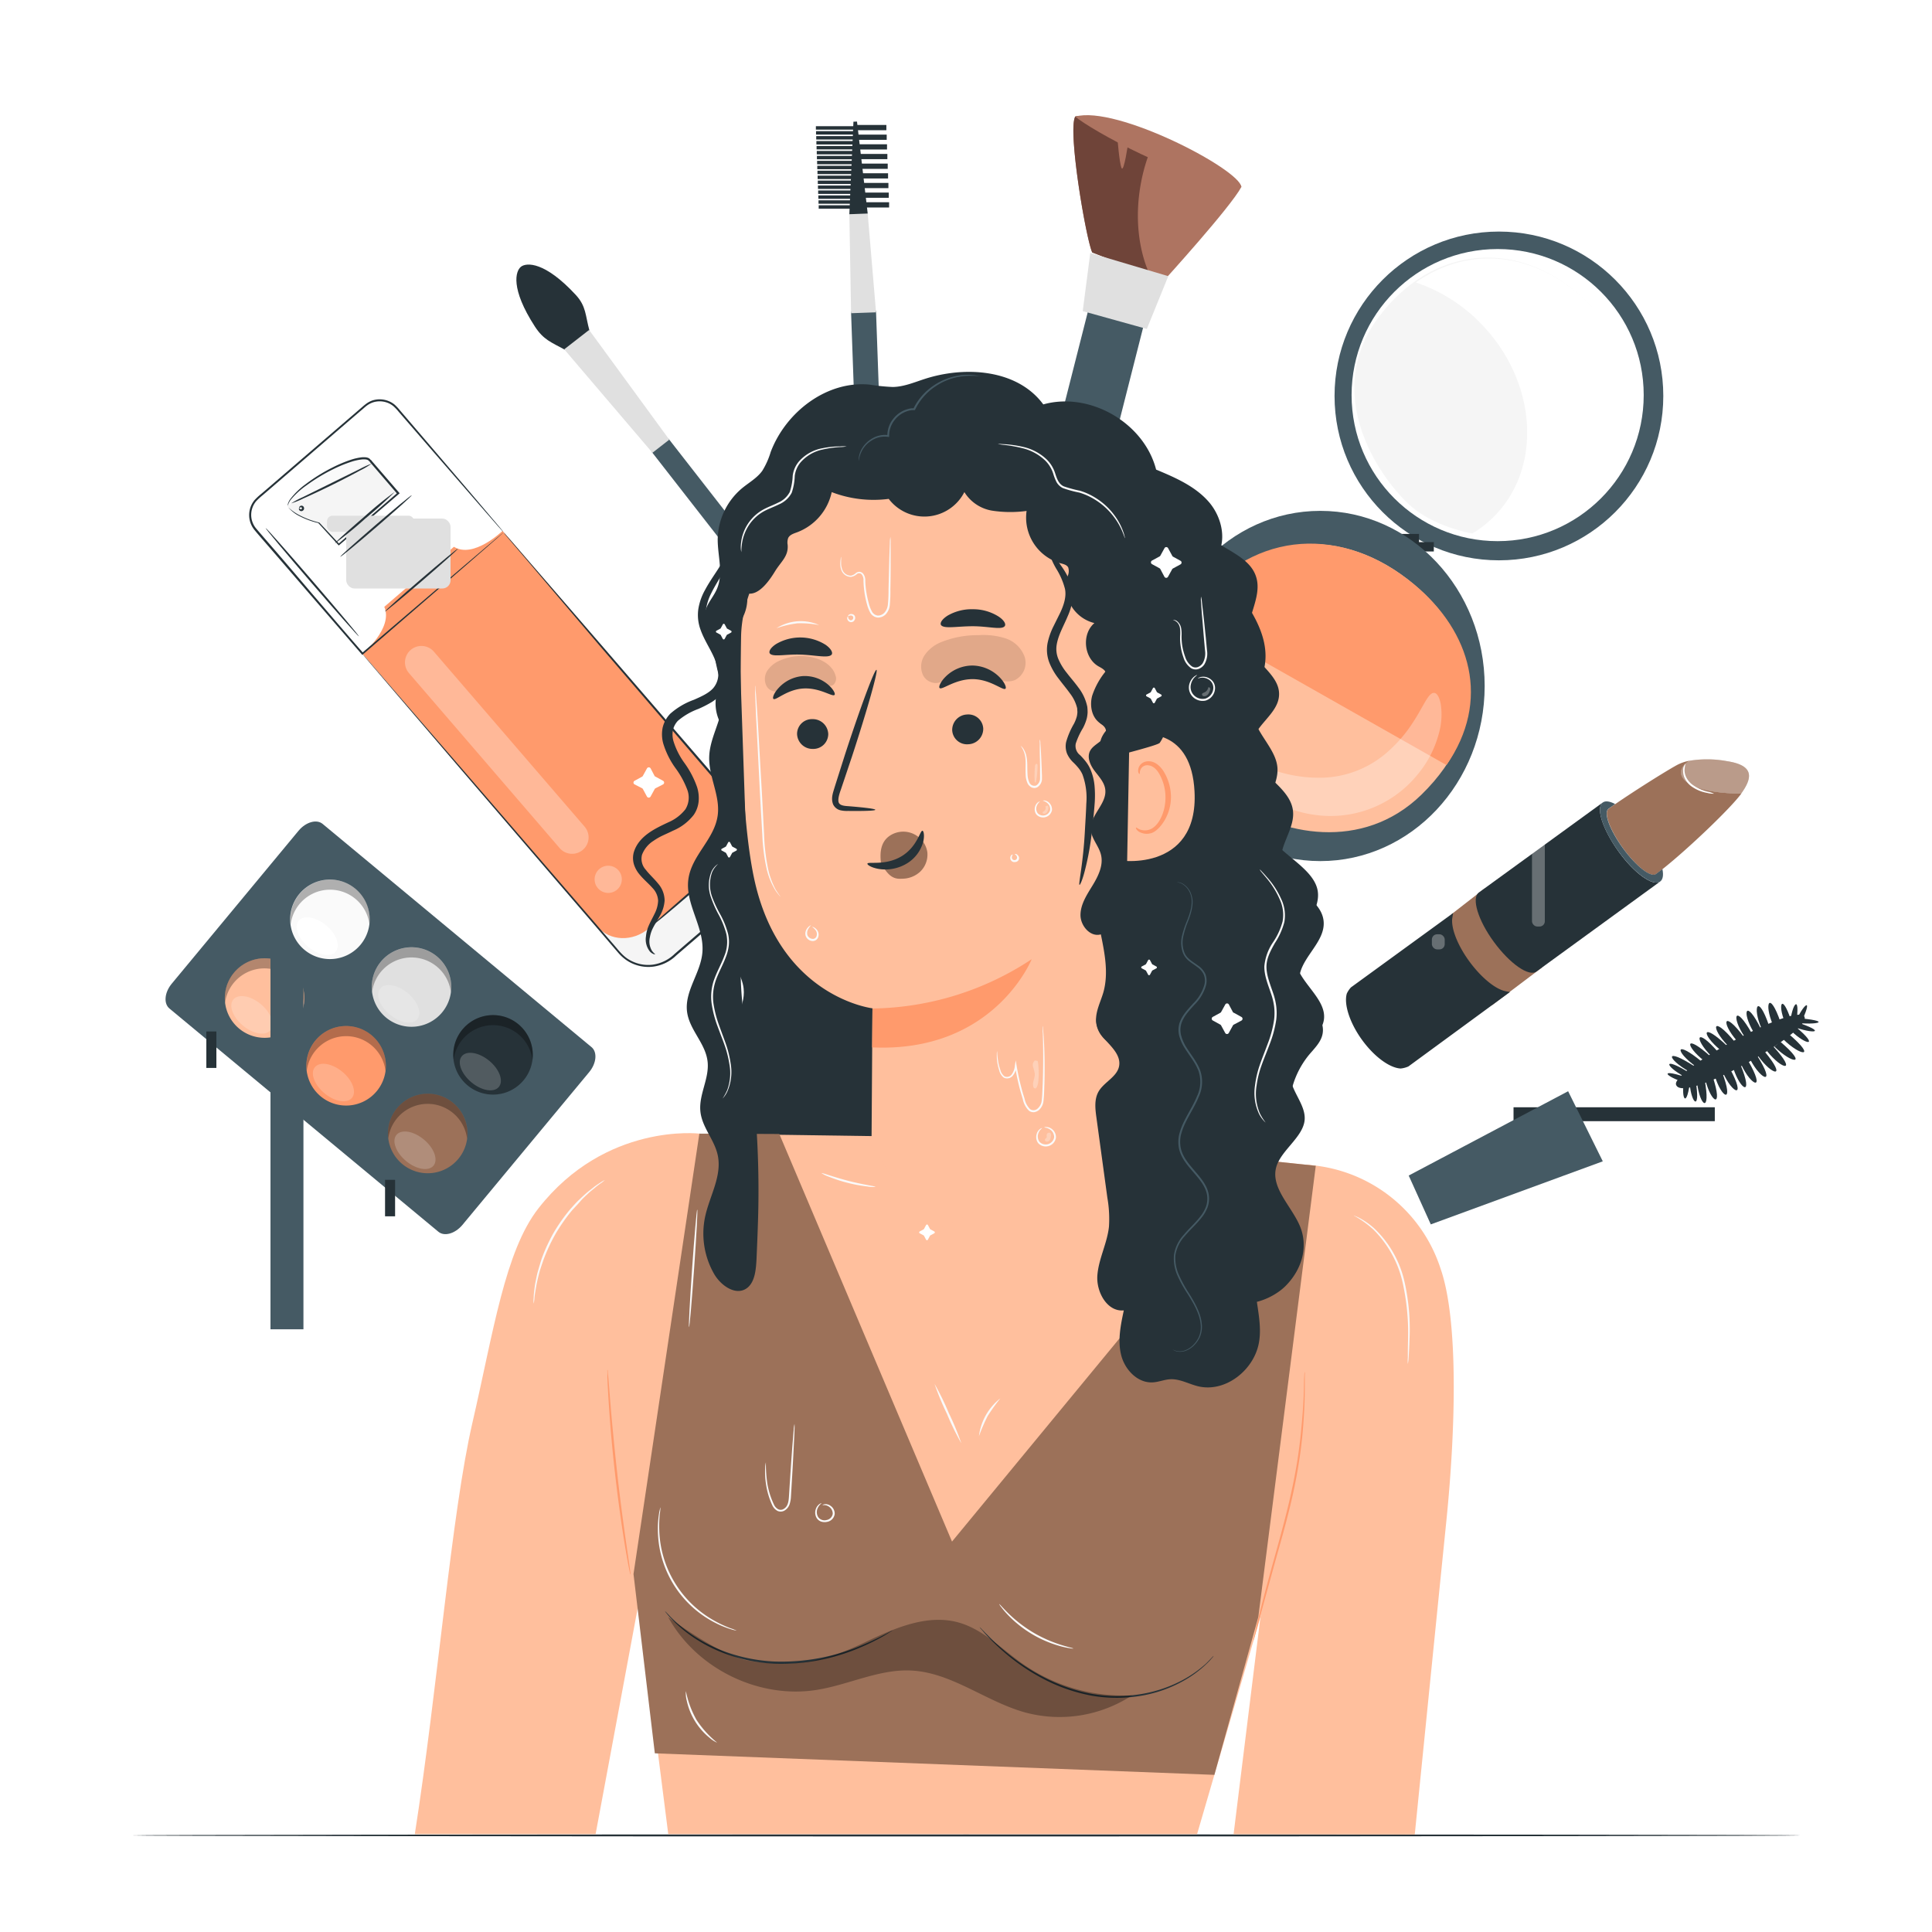 <svg class="animated" id="freepik_stories-waterproof-makeup" xmlns="http://www.w3.org/2000/svg" viewBox="0 0 500 500" version="1.1" xmlns:xlink="http://www.w3.org/1999/xlink" xmlns:svgjs="http://svgjs.com/svgjs"><style>svg#freepik_stories-waterproof-makeup:not(.animated) .animable {opacity: 0;}svg#freepik_stories-waterproof-makeup.animated #freepik--Mascara--inject-55 {animation: 6s Infinite  linear floating;animation-delay: -0.5s;}svg#freepik_stories-waterproof-makeup.animated #freepik--Lipstick--inject-55 {animation: 6s Infinite  linear floating;animation-delay: 0s;}svg#freepik_stories-waterproof-makeup.animated #freepik--Rouge--inject-55 {animation: 6s Infinite  linear floating;animation-delay: -0.5s;}svg#freepik_stories-waterproof-makeup.animated #freepik--brush-3--inject-55 {animation: 6s Infinite  linear floating;animation-delay: 0s;}svg#freepik_stories-waterproof-makeup.animated #freepik--brush-2--inject-55 {animation: 6s Infinite  linear floating;animation-delay: -0.5s;}svg#freepik_stories-waterproof-makeup.animated #freepik--brush-1--inject-55 {animation: 6s Infinite  linear floating;animation-delay: 0s;}svg#freepik_stories-waterproof-makeup.animated #freepik--Makeup--inject-55 {animation: 6s Infinite  linear floating;animation-delay: -1s;}svg#freepik_stories-waterproof-makeup.animated #freepik--eye-shadows--inject-55 {animation: 6s Infinite  linear floating;animation-delay: -2s;}svg#freepik_stories-waterproof-makeup.animated #freepik--Character--inject-55 {animation: 2.3s 1 forwards linear fadeIn,6s Infinite  linear floating;animation-delay: 0s,1.8s;}            @keyframes floating {                0% {                    opacity: 1;                    transform: translateY(0px);                }                50% {                    transform: translateY(-10px);                }                100% {                    opacity: 1;                    transform: translateY(0px);                }            }                    @keyframes fadeIn {                0% {                    opacity: 0;                }                100% {                    opacity: 1;                }            }        </style><g id="freepik--Table--inject-55" class="animable" style="transform-origin: 250px 475.005px;"><path d="M466,475c0,.15-96.71.27-216,.27s-216-.12-216-.27,96.68-.26,216-.26S466,474.84,466,475Z" style="fill: rgb(38, 50, 56); transform-origin: 250px 475.005px;" id="elwxh24f3bx8" class="animable"></path></g><g id="freepik--Mascara--inject-55" class="animable" style="transform-origin: 417.611px 288.206px;"><path d="M433.76,280.72c-1.23-3.73,31-21.3,33.21-17.62S435.49,286,433.76,280.72Z" style="fill: rgb(38, 50, 56); transform-origin: 450.4px 272.114px;" id="elh2vdsmgkvzi" class="animable"></path><path d="M436.36,280.27c-5.9-1.79-7.23-4.1,1.09-1.08Z" style="fill: rgb(38, 50, 56); transform-origin: 434.511px 278.998px;" id="eleairolqk9d9" class="animable"></path><path d="M463.27,265c.44-5.34,2.77-8.08,1.57-.13Z" style="fill: rgb(38, 50, 56); transform-origin: 464.225px 262.447px;" id="elhbqyfkhswt5" class="animable"></path><path d="M464.36,265.19c2.3-5.5,5.34-7.9,1.43.17Z" style="fill: rgb(38, 50, 56); transform-origin: 466.016px 262.756px;" id="elj0sk3o5k7yo" class="animable"></path><path d="M435.85,278.59c-5-2.71-5.66-5.3,1.29-1Z" style="fill: rgb(38, 50, 56); transform-origin: 434.575px 276.945px;" id="elattey15g6mh" class="animable"></path><path d="M461.92,264.5c-1.93-4.63-.73-7.54,1.58-.51Z" style="fill: rgb(38, 50, 56); transform-origin: 462.229px 262.141px;" id="el4jzxax47ogx" class="animable"></path><path d="M437.23,277.37c-6-3.4-6.62-6.6,1.67-1.16Z" style="fill: rgb(38, 50, 56); transform-origin: 435.8px 275.328px;" id="elj6r8vlqb6k" class="animable"></path><path d="M438.87,276c-5.41-3.89-5.63-7.2,1.75-1.07Z" style="fill: rgb(38, 50, 56); transform-origin: 437.776px 273.769px;" id="el1rz81pwizvg" class="animable"></path><path d="M441.12,274.62c-5.17-4.06-5.24-7.41,1.79-1Z" style="fill: rgb(38, 50, 56); transform-origin: 440.164px 272.327px;" id="eln4j3yjg9gk" class="animable"></path><path d="M442.92,273.36c-4.53-4.51-4.2-7.94,1.85-.94Z" style="fill: rgb(38, 50, 56); transform-origin: 442.303px 270.893px;" id="elms3lkjhu1g" class="animable"></path><path d="M445.26,271.77c-5.05-4.16-5-7.52,1.8-1Z" style="fill: rgb(38, 50, 56); transform-origin: 444.375px 269.438px;" id="eltfg6skxxh2" class="animable"></path><path d="M447.08,270.52c-4.4-4.59-4-8,1.86-.92Z" style="fill: rgb(38, 50, 56); transform-origin: 446.528px 268.03px;" id="elm2tizw3tjc" class="animable"></path><path d="M449.5,269.35c-4.14-4.75-3.58-8.22,1.89-.88Z" style="fill: rgb(38, 50, 56); transform-origin: 449.086px 266.793px;" id="el341vns0u5ct" class="animable"></path><path d="M451.45,268.23c-3.45-5.14-2.49-8.64,1.93-.77Z" style="fill: rgb(38, 50, 56); transform-origin: 451.372px 265.535px;" id="el4e3x87l462w" class="animable"></path><path d="M453.81,267.08c-3.15-5.3-2-8.81,1.95-.73Z" style="fill: rgb(38, 50, 56); transform-origin: 453.879px 264.328px;" id="el6hhnj2vthzr" class="animable"></path><path d="M455.85,266.11c-2.42-5.62-.9-9.14,2-.61Z" style="fill: rgb(38, 50, 56); transform-origin: 456.249px 263.25px;" id="elzgt1s5t9apo" class="animable"></path><path d="M458.85,265.27c-2.42-5.63-.91-9.15,2-.61Z" style="fill: rgb(38, 50, 56); transform-origin: 459.247px 262.406px;" id="elmtvcrul2fko" class="animable"></path><path d="M435.84,279.42c-.89,5.44.84,7.58,1.61-.35Z" style="fill: rgb(38, 50, 56); transform-origin: 436.521px 281.675px;" id="elv7syedpu93j" class="animable"></path><path d="M463.78,265.58c5.63,2.18,9.49,1.65.86-1.16Z" style="fill: rgb(38, 50, 56); transform-origin: 466.739px 265.672px;" id="el8z0pm89lvhf" class="animable"></path><path d="M464.07,264.64c6.64.79,10.48-.46.48-1.21Z" style="fill: rgb(38, 50, 56); transform-origin: 467.361px 264.161px;" id="elgr3b2mlaoz5" class="animable"></path><path d="M437.31,280.6c.45,5.18,2.78,6.92,1.57-.56Z" style="fill: rgb(38, 50, 56); transform-origin: 438.267px 282.559px;" id="el8vn3q11tfue" class="animable"></path><path d="M463.63,266.86c3.82,3.69,7.33,4.12,1.25-1Z" style="fill: rgb(38, 50, 56); transform-origin: 465.899px 267.764px;" id="elavwk9ftdtc4" class="animable"></path><path d="M439.19,280.1c.7,6.28,3.65,8.28,1.95-.76Z" style="fill: rgb(38, 50, 56); transform-origin: 440.425px 282.407px;" id="el5o47u16akkh" class="animable"></path><path d="M441.35,279.47c1.46,6,4.72,7.78,1.89-.87Z" style="fill: rgb(38, 50, 56); transform-origin: 442.854px 281.567px;" id="elbtvs5vrit3" class="animable"></path><path d="M443.77,278.35c1.75,5.95,5.12,7.58,1.88-.91Z" style="fill: rgb(38, 50, 56); transform-origin: 445.387px 280.377px;" id="elxmp7fh76c3m" class="animable"></path><path d="M445.88,277.54c2.5,5.66,6.14,7,1.81-1Z" style="fill: rgb(38, 50, 56); transform-origin: 447.79px 279.352px;" id="ellqnxgwh733" class="animable"></path><path d="M448.58,276.46c1.9,5.9,5.32,7.48,1.86-.92Z" style="fill: rgb(38, 50, 56); transform-origin: 450.252px 278.453px;" id="elz567nc7beze" class="animable"></path><path d="M450.68,275.63c2.65,5.6,6.33,6.89,1.8-1Z" style="fill: rgb(38, 50, 56); transform-origin: 452.648px 277.41px;" id="elbzjw1z9fo6a" class="animable"></path><path d="M453,274.29c2.91,5.47,6.69,6.66,1.76-1.06Z" style="fill: rgb(38, 50, 56); transform-origin: 455.073px 275.968px;" id="el5bv0ctx4dep" class="animable"></path><path d="M455,273.29c3.64,5.11,7.64,6,1.68-1.15Z" style="fill: rgb(38, 50, 56); transform-origin: 457.364px 274.727px;" id="elmknng2rb6v" class="animable"></path><path d="M457.29,272c3.92,4.95,8,5.73,1.63-1.18Z" style="fill: rgb(38, 50, 56); transform-origin: 459.764px 273.339px;" id="el5b92hf3b42" class="animable"></path><path d="M459.21,270.85c4.6,4.54,8.87,5,1.53-1.26Z" style="fill: rgb(38, 50, 56); transform-origin: 461.955px 271.933px;" id="el4gnv5zztqn6" class="animable"></path><path d="M461.44,268.9c4.61,4.54,8.88,5,1.53-1.26Z" style="fill: rgb(38, 50, 56); transform-origin: 464.188px 269.983px;" id="elh9d6pwancgs" class="animable"></path><g id="elx8fukt2pe8"><rect x="391.7" y="286.56" width="52.09" height="3.6" style="fill: rgb(38, 50, 56); transform-origin: 417.745px 288.36px; transform: rotate(-24.36deg);" class="animable"></rect></g><polygon points="414.8 300.55 370.29 316.87 364.57 304.23 405.83 282.41 414.8 300.55" style="fill: rgb(69, 90, 100); transform-origin: 389.685px 299.64px;" id="el2tu5revvc36" class="animable"></polygon></g><g id="freepik--Lipstick--inject-55" class="animable" style="transform-origin: 400.493px 236.522px;"><path d="M375.68,236.57c.38-.27,8.58-6.67,8.58-6.67l14.89,20.43-13.09,9.87-9.22-8.89L373,241.05Z" style="fill: rgb(156, 113, 89); transform-origin: 386.075px 245.05px;" id="el944cyuqz666" class="animable"></path><path d="M447,197c7.29,1.12,6.37,4.54,3.61,8.39-14.72-.1-18.39-5.07-13.65-8.38l0-.08A28.23,28.23,0,0,1,447,197Z" style="fill: rgb(156, 113, 89); transform-origin: 443.828px 200.952px;" id="el24ejr4zjiyi" class="animable"></path><path d="M398.71,250.65l-1.08.78c-1.94,1.42-6.86-2-11-7.64s-5.86-11.38-3.91-12.8l1.07-.78,31-22.52c-1.86,1.35,0,7,4.08,12.67s8.93,9.12,10.79,7.77Z" style="fill: rgb(38, 50, 56); transform-origin: 405.789px 229.721px;" id="elzb8xcz9d6k9" class="animable"></path><path d="M390.8,256.72,364.49,276a6.63,6.63,0,0,1-2,.53h0c-2.81-.14-6.8-3-10-7.41s-4.75-9.29-3.93-12a6.25,6.25,0,0,1,1.07-1.59l26.45-19.24c-.1.51-.18,1-.26,1.54-.22,2.59,1.43,6.87,4.46,11s6.61,7.05,9.14,7.64h0C389.89,256.59,390.35,256.67,390.8,256.72Z" style="fill: rgb(38, 50, 56); transform-origin: 369.572px 256.41px;" id="el6jj01qs06sv" class="animable"></path><g id="elar12gafxmr5"><path d="M447,197c7.29,1.12,6.37,4.54,3.61,8.39-14.72-.1-18.39-5.07-13.65-8.38l0-.08A28.23,28.23,0,0,1,447,197Z" style="fill: rgb(255, 255, 255); opacity: 0.3; transform-origin: 443.828px 200.952px;" class="animable"></path></g><path d="M437,197c-4.74,3.31-1.07,8.28,13.65,8.38-2.64,3.68-13.82,14.36-20.39,19.55-.61.48-1.17.91-1.68,1.28-1.33,1-5.15-2-8.54-6.69s-5.08-9.23-3.75-10.2c.5-.36,1.06-.76,1.69-1.19,4.58-3.16,12.28-8.05,15.87-10.06a11.42,11.42,0,0,1,3.13-1.15Z" style="fill: rgb(156, 113, 89); transform-origin: 433.243px 211.661px;" id="elpgieuy0nih" class="animable"></path><path d="M429.66,228.13c-1.86,1.35-6.69-2.13-10.79-7.77s-5.94-11.32-4.08-12.67c.69-.51,1.81-.33,3.16.37l0,.06c-.63.43-1.19.83-1.69,1.19-1.33,1,.36,5.53,3.75,10.2s7.21,7.65,8.54,6.69c.51-.37,1.07-.8,1.68-1.28C430.55,226.46,430.37,227.61,429.66,228.13Z" style="fill: rgb(69, 90, 100); transform-origin: 422.223px 217.909px;" id="el25ahkkf9hnl" class="animable"></path><g id="elfofr7ykrfk"><rect x="396.48" y="212.57" width="3.32" height="27.21" rx="1.35" style="fill: rgb(255, 255, 255); opacity: 0.3; transform-origin: 398.14px 226.175px; transform: rotate(53.35deg);" class="animable"></rect></g><g id="el36bxewnl6vj"><rect x="370.57" y="241.79" width="3.32" height="3.91" rx="1.35" style="fill: rgb(255, 255, 255); opacity: 0.3; transform-origin: 372.23px 243.745px; transform: rotate(53.35deg);" class="animable"></rect></g><path d="M443.6,205.41a6.29,6.29,0,0,1-1.85-.22,9.75,9.75,0,0,1-4.15-1.79,5.44,5.44,0,0,1-1.6-2,4.45,4.45,0,0,1-.41-2,2.4,2.4,0,0,1,.64-1.77,7.45,7.45,0,0,0-.28,1.77,4.49,4.49,0,0,0,.48,1.83,5.63,5.63,0,0,0,1.49,1.79,11.24,11.24,0,0,0,3.92,1.83A7.07,7.07,0,0,1,443.6,205.41Z" style="fill: rgb(255, 255, 255); transform-origin: 439.593px 201.521px;" id="elm59b5jq58bh" class="animable"></path></g><g id="freepik--Rouge--inject-55" class="animable" style="transform-origin: 360.507px 143.904px;"><g id="el1543eengol7"><circle cx="387.92" cy="102.47" r="42.54" style="fill: rgb(69, 90, 100); transform-origin: 387.92px 102.47px; transform: rotate(-73.91deg);" class="animable"></circle></g><g id="el61v7esj4gyt"><rect x="358.89" y="138.18" width="8.35" height="2.43" style="fill: rgb(38, 50, 56); transform-origin: 363.065px 139.395px; transform: rotate(-56.87deg);" class="animable"></rect></g><g id="elxjycntdwru"><rect x="362.72" y="140.3" width="8.35" height="2.42" style="fill: rgb(38, 50, 56); transform-origin: 366.895px 141.51px; transform: rotate(-56.85deg);" class="animable"></rect></g><g id="elj3gx59l1098"><circle cx="387.59" cy="102.25" r="37.8" style="fill: rgb(255, 255, 255); transform-origin: 387.59px 102.25px; transform: rotate(-12.38deg);" class="animable"></circle></g><path d="M356.59,82.35c14-19,36.63-20.95,53.58-4.7,16,15.35,19.45,35.3,2,52.38-14.71,14.37-38.68,8.71-47.41.62S342.54,101.42,356.59,82.35Z" style="fill: rgb(245, 245, 245); transform-origin: 387.149px 102.765px;" id="elqyvp4q3gsio" class="animable"></path><path d="M410.51,77.87C397,64.93,379.9,63.55,366.43,73.11A42.12,42.12,0,0,1,384,84.52c14.22,15.32,15.05,37.67,1.85,49.93a28.06,28.06,0,0,1-5,3.73c10.29,2.14,22.69.83,31.65-7.93C430,113.17,426.53,93.22,410.51,77.87Z" style="fill: rgb(255, 255, 255); transform-origin: 395.294px 102.988px;" id="eltput80gy5lc" class="animable"></path><g id="el463si25hski"><ellipse cx="341.69" cy="177.53" rx="42.54" ry="45.32" style="fill: rgb(69, 90, 100); transform-origin: 341.69px 177.53px; transform: rotate(-56.56deg);" class="animable"></ellipse></g><path d="M310.19,156.09c14.94-18.57,37.36-20.23,55.7-4.9,17.69,14.8,20.21,36.69,2,54.45-15.29,14.93-36.57,10.38-48.56,1.71C308.5,199.51,294.89,175.11,310.19,156.09Z" style="fill: rgb(255, 191, 157); transform-origin: 341.875px 178.093px;" id="eli6uh9q5xr8" class="animable"></path><path d="M374.35,198c11.53-16.61,6.42-34.5-8.34-46.72-18.6-15.41-41.12-14-55.9,4.18-.37.46-2.32,4.16-2.66,4.62Z" style="fill: rgb(255, 154, 108); transform-origin: 344.06px 169.343px;" id="elhu9olkx4onq" class="animable"></path><g id="elx1eu7pt1w9f"><g style="opacity: 0.3; transform-origin: 347.608px 195.246px;" class="animable"><path d="M371.14,179.32c.7,0,1.36,1,1.72,2.87a18.07,18.07,0,0,1-.55,7.87,27.68,27.68,0,0,1-5.54,10.51,29,29,0,0,1-26.93,10.25,27.84,27.84,0,0,1-11.13-4.15,18.39,18.39,0,0,1-5.65-5.51c-1-1.63-1.12-2.79-.62-3.28,1.09-1.07,4.32.77,9.4,2.12a35.2,35.2,0,0,0,8.87,1.27A26.56,26.56,0,0,0,359.76,194a35.57,35.57,0,0,0,5.78-6.84C368.44,182.78,369.62,179.26,371.14,179.32Z" style="fill: rgb(255, 255, 255); transform-origin: 347.608px 195.246px;" id="elu4qs93x18nn" class="animable"></path></g></g></g><g id="freepik--brush-3--inject-55" class="animable" style="transform-origin: 294.908px 84.987px;"><path d="M274.14,139.93h0a7.42,7.42,0,0,1-5.37-9l13.81-54.36L297,80.2l-13.81,54.36A7.42,7.42,0,0,1,274.14,139.93Z" style="fill: rgb(69, 90, 100); transform-origin: 282.773px 108.368px;" id="el10xjmpyr5o4i" class="animable"></path><path d="M282.66,65.33c-1.65-3.74-6.37-31.59-4.39-35.16,6.43-1.54,40.92,12.47,43,18.21-2.81,5.26-20,24.17-20,24.17Z" style="fill: rgb(174, 116, 97); transform-origin: 299.532px 51.301px;" id="elni5sy7gydf9" class="animable"></path><path d="M295.31,47.19a45.66,45.66,0,0,1,3.84-11.56c-9-3.57-17.91-6.17-20.88-5.46-2,3.57,2.74,31.42,4.39,35.16l14.91,5.8C294.61,64.6,293.61,56.09,295.31,47.19Z" style="fill: rgb(111, 68, 57); transform-origin: 288.468px 50.591px;" id="elrbyr60afw5b" class="animable"></path><path d="M278.27,30.17c3.93,3.38,27.78,16.72,43,18.21C320.77,43.78,288.94,27.16,278.27,30.17Z" style="fill: rgb(174, 116, 97); transform-origin: 299.77px 39.094px;" id="eluft7q5jxqa" class="animable"></path><path d="M289.2,35.84s.47,6.32,1.06,7.64,1.7-6.39,1.7-6.39Z" style="fill: rgb(174, 116, 97); transform-origin: 290.58px 39.736px;" id="el8yb6rd3w6cu" class="animable"></path><polygon points="302.35 71.47 282.16 65.47 280.21 80.52 296.8 85.13 302.35 71.47" style="fill: rgb(224, 224, 224); transform-origin: 291.28px 75.3px;" id="elg11vlzn0rcr" class="animable"></polygon></g><g id="freepik--brush-2--inject-55" class="animable" style="transform-origin: 220.629px 92.566px;"><path d="M220.25,80.66l2.48,69.66a3.24,3.24,0,1,0,6.46-.23l-2.48-69.66Z" style="fill: rgb(69, 90, 100); transform-origin: 224.729px 117.051px;" id="elwnbjxhcstjf" class="animable"></path><polygon points="224.56 55.27 219.81 55.44 220.26 81.06 226.72 80.83 224.56 55.27" style="fill: rgb(224, 224, 224); transform-origin: 223.265px 68.165px;" id="eljg6jagkyda" class="animable"></polygon><polygon points="220.87 31.5 221.79 31.46 224.56 55.27 219.81 55.44 220.87 31.5" style="fill: rgb(38, 50, 56); transform-origin: 222.185px 43.45px;" id="eln0geq8groas" class="animable"></polygon><g id="elb450z4peu3l"><rect x="211.88" y="53.12" width="10.07" height="0.89" style="fill: rgb(38, 50, 56); transform-origin: 216.915px 53.565px; transform: rotate(-2.04deg);" class="animable"></rect></g><g id="elijwrl8vzfp"><rect x="211.83" y="51.84" width="10.07" height="0.89" style="fill: rgb(38, 50, 56); transform-origin: 216.865px 52.285px; transform: rotate(-2.04deg);" class="animable"></rect></g><g id="elxhamn3hz9ii"><rect x="211.79" y="50.57" width="10.07" height="0.89" style="fill: rgb(38, 50, 56); transform-origin: 216.825px 51.015px; transform: rotate(-2.291deg);" class="animable"></rect></g><g id="el1d8vnvyzpub"><rect x="211.74" y="49.29" width="10.07" height="0.89" style="fill: rgb(38, 50, 56); transform-origin: 216.775px 49.735px; transform: rotate(-2.04deg);" class="animable"></rect></g><g id="elul6eve0nde"><rect x="211.69" y="48.01" width="10.07" height="0.89" style="fill: rgb(38, 50, 56); transform-origin: 216.725px 48.455px; transform: rotate(-2.04deg);" class="animable"></rect></g><g id="elowddbsdos9"><rect x="211.65" y="46.73" width="10.07" height="0.89" style="fill: rgb(38, 50, 56); transform-origin: 216.685px 47.175px; transform: rotate(-2.04deg);" class="animable"></rect></g><g id="elmw6xax7sxe"><rect x="211.6" y="45.45" width="10.07" height="0.89" style="fill: rgb(38, 50, 56); transform-origin: 216.635px 45.895px; transform: rotate(-2.04deg);" class="animable"></rect></g><g id="elvzhxd5h06b"><rect x="211.56" y="44.17" width="10.07" height="0.89" style="fill: rgb(38, 50, 56); transform-origin: 216.595px 44.615px; transform: rotate(-2.04deg);" class="animable"></rect></g><g id="elhfi4oo9pjep"><rect x="211.51" y="42.9" width="10.07" height="0.89" style="fill: rgb(38, 50, 56); transform-origin: 216.545px 43.345px; transform: rotate(-2.04deg);" class="animable"></rect></g><g id="el12zubppa9c8s"><rect x="211.47" y="41.62" width="10.07" height="0.89" style="fill: rgb(38, 50, 56); transform-origin: 216.505px 42.065px; transform: rotate(-2.04deg);" class="animable"></rect></g><g id="elgcq35tqpx1r"><rect x="211.42" y="40.34" width="10.07" height="0.89" style="fill: rgb(38, 50, 56); transform-origin: 216.455px 40.785px; transform: rotate(-2.04deg);" class="animable"></rect></g><g id="el1g5jqadje1r"><rect x="211.38" y="39.06" width="10.07" height="0.89" style="fill: rgb(38, 50, 56); transform-origin: 216.415px 39.505px; transform: rotate(-2.04deg);" class="animable"></rect></g><g id="el99fd89bqicj"><rect x="211.33" y="37.78" width="10.07" height="0.89" style="fill: rgb(38, 50, 56); transform-origin: 216.365px 38.225px; transform: rotate(-2.04deg);" class="animable"></rect></g><g id="elmg9sn1jgyd"><rect x="211.28" y="36.5" width="10.07" height="0.89" style="fill: rgb(38, 50, 56); transform-origin: 216.315px 36.945px; transform: rotate(-2.04deg);" class="animable"></rect></g><g id="el6wp0pyntna4"><rect x="211.24" y="35.22" width="10.07" height="0.89" style="fill: rgb(38, 50, 56); transform-origin: 216.275px 35.665px; transform: rotate(-2.04deg);" class="animable"></rect></g><g id="elynqv0r1uopd"><rect x="211.19" y="33.94" width="10.07" height="0.89" style="fill: rgb(38, 50, 56); transform-origin: 216.225px 34.385px; transform: rotate(-2.04deg);" class="animable"></rect></g><g id="elukpoyug1fw8"><rect x="211.15" y="32.66" width="10.07" height="0.89" style="fill: rgb(38, 50, 56); transform-origin: 216.185px 33.105px; transform: rotate(-2.04deg);" class="animable"></rect></g><g id="elgckde7psd2u"><rect x="221.22" y="32.34" width="8.17" height="1.36" style="fill: rgb(38, 50, 56); transform-origin: 225.305px 33.02px; transform: rotate(-2.04deg);" class="animable"></rect></g><g id="elo641h19usql"><rect x="221.31" y="34.84" width="8.17" height="1.35" style="fill: rgb(38, 50, 56); transform-origin: 225.395px 35.515px; transform: rotate(-2.04deg);" class="animable"></rect></g><g id="elszx6cdafs8"><rect x="221.39" y="37.34" width="8.17" height="1.35" style="fill: rgb(38, 50, 56); transform-origin: 225.475px 38.015px; transform: rotate(-2.291deg);" class="animable"></rect></g><g id="elhmm4uqkwu4"><rect x="221.48" y="39.84" width="8.17" height="1.35" style="fill: rgb(38, 50, 56); transform-origin: 225.565px 40.515px; transform: rotate(-2.04deg);" class="animable"></rect></g><g id="elny406x0znj"><rect x="221.57" y="42.34" width="8.17" height="1.36" style="fill: rgb(38, 50, 56); transform-origin: 225.655px 43.02px; transform: rotate(-2.04deg);" class="animable"></rect></g><g id="el44vekhl37jd"><rect x="221.66" y="44.84" width="8.17" height="1.35" style="fill: rgb(38, 50, 56); transform-origin: 225.745px 45.515px; transform: rotate(-2.04deg);" class="animable"></rect></g><g id="elvous35oiacs"><rect x="221.75" y="47.34" width="8.17" height="1.35" style="fill: rgb(38, 50, 56); transform-origin: 225.835px 48.015px; transform: rotate(-2.04deg);" class="animable"></rect></g><g id="elajpv6s8gzp"><rect x="221.84" y="49.84" width="8.17" height="1.35" style="fill: rgb(38, 50, 56); transform-origin: 225.925px 50.515px; transform: rotate(-2.04deg);" class="animable"></rect></g><g id="el1k09zsbhfx8"><rect x="221.93" y="52.34" width="8.17" height="1.36" style="fill: rgb(38, 50, 56); transform-origin: 226.015px 53.02px; transform: rotate(-2.04deg);" class="animable"></rect></g></g><g id="freepik--brush-1--inject-55" class="animable" style="transform-origin: 167.954px 111.619px;"><path d="M149,76.31c-8-8.65-12.74-8.39-14.16-7.29s-2.82,5.61,3.61,15.52c2.23,3.41,4.15,4,7.79,6l3.33-2.6,3-2.31C151.45,81.58,151.75,79.3,149,76.31Z" style="fill: rgb(38, 50, 56); transform-origin: 143.105px 79.505px;" id="elhoydwj7ddw5" class="animable"></path><path d="M168.64,116.91l28.57,36.65a2.77,2.77,0,1,0,4.36-3.4L173,113.51Z" style="fill: rgb(69, 90, 100); transform-origin: 185.454px 134.139px;" id="elpvv9wf692m" class="animable"></path><polygon points="152.46 85.39 146.02 90.4 168.85 117.18 173.21 113.78 152.46 85.39" style="fill: rgb(224, 224, 224); transform-origin: 159.615px 101.285px;" id="elybjph1voc1n" class="animable"></polygon></g><g id="freepik--Makeup--inject-55" class="animable" style="transform-origin: 132.009px 176.793px;"><path d="M95.69,119.18c.86,1.48-3.17,5.41-9,8.76s-11.24,4.88-12.09,3.39,3.17-5.4,9-8.76S94.84,117.7,95.69,119.18Z" style="fill: rgb(250, 250, 250); transform-origin: 85.146px 125.256px;" id="elzcqy5m99wc9" class="animable"></path><path d="M82.55,135.4s-5.86-1.35-8.24-4.4l21.62-11.56,7.17,8.32L87.72,141Z" style="fill: rgb(245, 245, 245); transform-origin: 88.705px 130.22px;" id="el63nghyw8y3c" class="animable"></path><path d="M74.51,130.9a1.05,1.05,0,0,1,0-.51,4,4,0,0,1,.66-1.29,19.36,19.36,0,0,1,3.9-3.77,44.76,44.76,0,0,1,7-4.35A35.19,35.19,0,0,1,90.77,119a14.74,14.74,0,0,1,2.64-.62,5,5,0,0,1,1.45,0l.38.1a3.35,3.35,0,0,1,.37.2,2.35,2.35,0,0,1,.3.33s0,0,.06,0a.46.46,0,0,1,.21.31l-.06-.14,7.14,8.28,0,0,.17.2-.19.17-15.41,13.2-.16.14-.14-.15-5.13-5.63.08,0A21.57,21.57,0,0,1,77,133.3a9.13,9.13,0,0,1-2.13-1.7h0c-.19-.21-.21-.25-.2-.25l.23.22h0a13.75,13.75,0,0,0,2.2,1.55,22.38,22.38,0,0,0,5.54,2.12h0l0,0,5.19,5.56-.3,0,15.36-13.27,0,.37,0,0-7.13-8.29.06-.15c-.11.09-.11.09-.32-.14-.07-.07-.1-.13-.17-.19l-.25-.13-.29-.08a4.72,4.72,0,0,0-1.3,0,13.6,13.6,0,0,0-2.56.58,34.18,34.18,0,0,0-4.58,1.87,46.3,46.3,0,0,0-7,4.22,20.28,20.28,0,0,0-4,3.62,4.15,4.15,0,0,0-.72,1.22A4.35,4.35,0,0,0,74.51,130.9Z" style="fill: rgb(38, 50, 56); transform-origin: 88.954px 129.749px;" id="eldva0qyj1mta" class="animable"></path><path d="M117.48,141.55l-7.76,6.67-2.5,2.16-7.76,6.67c2.71,5.87-5.63,12.17-5.63,12.17l66.58,77.36a9.8,9.8,0,0,0,13.83,1l9.57-8.24,2.51-2.16L195.9,229a9.81,9.81,0,0,0,1-13.83l-66.58-77.36S122.88,145.1,117.48,141.55Z" style="fill: rgb(245, 245, 245); transform-origin: 146.559px 193.891px;" id="els9gjy85o4ub" class="animable"></path><path d="M154.6,239.83,93.83,169.22s8-6.69,5.63-12.17l10.26-8.83L180,229.86l-12.08,10.4C163.8,243.79,157.84,243.6,154.6,239.83Z" style="fill: rgb(255, 154, 108); transform-origin: 136.915px 195.504px;" id="elc6vqx919qq" class="animable"></path><path d="M191.12,208.4l-61.07-71s-7.51,7.27-12.57,4.11l-10.26,8.83L177.48,232l12.08-10.4C193.66,218.08,194.36,212.17,191.12,208.4Z" style="fill: rgb(255, 154, 108); transform-origin: 150.189px 184.7px;" id="elg8yxuqlb65k" class="animable"></path><path d="M130.31,137.74s-.12-.12-.34-.37L129,136.3l-3.62-4.14L112.21,117l-9.06-10.47a11.64,11.64,0,0,0-1.27-1.35,5.42,5.42,0,0,0-1.57-.94,5.74,5.74,0,0,0-3.71-.13,5.88,5.88,0,0,0-1.7.89c-.51.39-1,.87-1.54,1.3L90.21,109,76.86,120.51l-7.06,6.08L68,128.14a16.44,16.44,0,0,0-1.72,1.59A5.54,5.54,0,0,0,65.06,134a5.47,5.47,0,0,0,1.17,2.7c.65.78,1.34,1.56,2,2.34l4,4.62q3.94,4.58,7.69,9C84.89,158.46,89.61,164,94,169l-.32,0,26.48-22.63,7.49-6.37,2-1.68.52-.43.19-.15-.15.15-.48.44c-.46.39-1.1,1-1.93,1.69l-7.37,6.42L93.94,169.35l-.17.15-.15-.18L79.51,153c-2.5-2.9-5.07-5.89-7.7-8.93l-4-4.62c-.67-.78-1.35-1.55-2-2.36a6.08,6.08,0,0,1,.06-7.66,16.23,16.23,0,0,1,1.79-1.66l1.8-1.54,7.06-6.08L89.9,108.64l3.15-2.71c.53-.44,1-.89,1.57-1.32a6,6,0,0,1,1.85-1,6.15,6.15,0,0,1,4,.15,5.77,5.77,0,0,1,1.7,1,12.3,12.3,0,0,1,1.31,1.41c3.26,3.8,6.29,7.35,9.06,10.59,5.51,6.45,10,11.68,13.06,15.32l3.52,4.15.9,1.08Z" style="fill: rgb(38, 50, 56); transform-origin: 97.421px 136.423px;" id="elj8qlbxuq4pr" class="animable"></path><path d="M92.9,164.71c-.11.09-5.61-6.11-12.28-13.86s-12-14.11-11.88-14.2,5.61,6.11,12.28,13.86S93,164.62,92.9,164.71Z" style="fill: rgb(38, 50, 56); transform-origin: 80.82px 150.68px;" id="el3e94vnv1zgx" class="animable"></path><g id="elr3vfxa660xi"><rect x="89.6" y="134.2" width="27" height="18.1" rx="2.12" style="fill: rgb(224, 224, 224); transform-origin: 103.1px 143.25px; transform: rotate(-40.72deg);" class="animable"></rect></g><g id="elezzduijo3pj"><rect x="84.62" y="133.46" width="22.6" height="4.19" rx="1.47" style="fill: rgb(224, 224, 224); transform-origin: 95.92px 135.555px; transform: rotate(-40.72deg);" class="animable"></rect></g><path d="M106.58,128.16c.09.11-4,3.77-9.09,8.17s-9.34,7.88-9.44,7.77,4-3.76,9.1-8.17S106.48,128.05,106.58,128.16Z" style="fill: rgb(38, 50, 56); transform-origin: 97.315px 136.13px;" id="elef24olzcjs7" class="animable"></path><path d="M102.15,127.3a97.5,97.5,0,0,1-7.57,6.86,96.91,96.91,0,0,1-7.91,6.46c-.09-.11,3.3-3.18,7.57-6.86A101.09,101.09,0,0,1,102.15,127.3Z" style="fill: rgb(38, 50, 56); transform-origin: 94.409px 133.96px;" id="el6hs65igefxn" class="animable"></path><path d="M118.51,142c.09.11-4.06,3.84-9.28,8.33s-9.53,8.05-9.62,7.94,4.06-3.84,9.28-8.33S118.41,141.91,118.51,142Z" style="fill: rgb(38, 50, 56); transform-origin: 109.06px 150.135px;" id="el9dhqqaz5p0t" class="animable"></path><path d="M130.35,137.79s.17.16.47.5.74.85,1.32,1.49l5,5.79c4.38,5.05,10.69,12.34,18.48,21.35L183,198.62q3.87,4.49,7.91,9.17l4.08,4.74,2.07,2.4a10.87,10.87,0,0,1,1.72,2.78,10.18,10.18,0,0,1,.4,6.52,10.57,10.57,0,0,1-3.75,5.47l-10.21,8.79L175,247.28a10.54,10.54,0,0,1-6,2.89,10.15,10.15,0,0,1-6.39-1.36,11,11,0,0,1-2.5-2.11l-2.07-2.41L154,239.55l-7.89-9.18-27.28-31.78-18.35-21.46c-2.15-2.53-3.83-4.49-5-5.85l-1.29-1.53c-.28-.34-.42-.53-.42-.53s.16.16.46.5l1.32,1.5,5,5.78c4.37,5.06,10.68,12.34,18.48,21.35l27.36,31.71,7.91,9.16q2,2.35,4.08,4.74c1.41,1.57,2.62,3.36,4.44,4.41a9.64,9.64,0,0,0,6.07,1.29,10.1,10.1,0,0,0,5.69-2.77q5-4.33,10.21-8.79l10.21-8.79a10,10,0,0,0,3.59-5.21,9.68,9.68,0,0,0-.38-6.2c-.76-2-2.36-3.42-3.7-5l-4.07-4.74c-2.69-3.13-5.32-6.2-7.89-9.18l-27.28-31.78L137,145.7l-5-5.85-1.29-1.53C130.49,138,130.35,137.79,130.35,137.79Z" style="fill: rgb(38, 50, 56); transform-origin: 146.653px 194.015px;" id="elfsqfr9zfyng" class="animable"></path><path d="M188.73,222.33c.09.11-4.31,4-9.83,8.8s-10.07,8.52-10.17,8.41,4.31-4,9.83-8.8S188.63,222.22,188.73,222.33Z" style="fill: rgb(38, 50, 56); transform-origin: 178.73px 230.935px;" id="elwpn9rppi39" class="animable"></path><g id="elssteerdmzp"><path d="M150.84,219.94h0a4.26,4.26,0,0,1-6-.45l-39-45.29a4.25,4.25,0,0,1,.45-6h0a4.26,4.26,0,0,1,6,.45l39,45.28A4.25,4.25,0,0,1,150.84,219.94Z" style="fill: rgb(255, 255, 255); opacity: 0.3; transform-origin: 128.567px 194.07px;" class="animable"></path></g><g id="elyy7zy9bn57g"><path d="M160.09,225.29a3.52,3.52,0,1,1-5-.37A3.52,3.52,0,0,1,160.09,225.29Z" style="fill: rgb(255, 255, 255); opacity: 0.3; transform-origin: 157.408px 227.569px;" class="animable"></path></g><path d="M77.47,131.45c-.06,0-.1-.28.23-.49a.65.65,0,0,1,.67,0,.72.72,0,0,1-.33,1.32.65.65,0,0,1-.6-.29c-.2-.34,0-.57,0-.54s.09.19.25.3a.3.3,0,0,0,.25.06.35.35,0,0,0,.21-.2.32.32,0,0,0-.09-.27.31.31,0,0,0-.25-.07C77.65,131.33,77.54,131.47,77.47,131.45Z" style="fill: rgb(38, 50, 56); transform-origin: 78.024px 131.575px;" id="ellk112tf0km" class="animable"></path><path d="M96.16,120a19.43,19.43,0,0,1-2.93,1.74c-1.84,1-4.41,2.35-7.29,3.77s-5.51,2.64-7.43,3.49a21.45,21.45,0,0,1-3.16,1.27,22.29,22.29,0,0,1,3-1.6l7.36-3.63,7.36-3.63A24.53,24.53,0,0,1,96.16,120Z" style="fill: rgb(38, 50, 56); transform-origin: 85.755px 125.135px;" id="elpndfhlvk8a9" class="animable"></path></g><g id="freepik--eye-shadows--inject-55" class="animable" style="transform-origin: 94.013px 271.125px;"><path d="M77.26,215c1.89-2.27,4.68-3.06,6.23-1.78L153.09,271c1.55,1.29,1.28,4.18-.6,6.45L119.68,317c-1.89,2.27-4.67,3.07-6.22,1.78L43.85,261c-1.55-1.29-1.28-4.17.61-6.44Z" style="fill: rgb(69, 90, 100); transform-origin: 98.47px 266.002px;" id="el37quu1ipsjq" class="animable"></path><path d="M102.78,286.77a10.29,10.29,0,1,1,1.34,14.49A10.28,10.28,0,0,1,102.78,286.77Z" style="fill: rgb(156, 113, 89); transform-origin: 110.693px 293.345px;" id="el3e63ite159j" class="animable"></path><path d="M81.67,269.24A10.29,10.29,0,1,1,83,283.74,10.29,10.29,0,0,1,81.67,269.24Z" style="fill: rgb(255, 154, 108); transform-origin: 89.576px 275.826px;" id="el35fr8fmootm" class="animable"></path><path d="M60.56,251.72a10.29,10.29,0,1,1,1.34,14.49A10.28,10.28,0,0,1,60.56,251.72Z" style="fill: rgb(255, 191, 157); transform-origin: 68.473px 258.295px;" id="elo2p3szv56ff" class="animable"></path><path d="M119.69,266.4A10.29,10.29,0,1,1,121,280.89,10.27,10.27,0,0,1,119.69,266.4Z" style="fill: rgb(38, 50, 56); transform-origin: 127.589px 272.99px;" id="elgjqlrk9mc4q" class="animable"></path><path d="M98.58,248.87a10.29,10.29,0,1,1,1.35,14.49A10.29,10.29,0,0,1,98.58,248.87Z" style="fill: rgb(224, 224, 224); transform-origin: 106.5px 255.44px;" id="elsxdptx92izk" class="animable"></path><path d="M77.47,231.35a10.29,10.29,0,1,1,1.35,14.49A10.28,10.28,0,0,1,77.47,231.35Z" style="fill: rgb(250, 250, 250); transform-origin: 85.388px 237.92px;" id="eltonid3y8ggl" class="animable"></path><g id="elonmu0oye1g8"><path d="M117.25,288.06a10.27,10.27,0,0,0-16.76,6.55,10.28,10.28,0,1,1,20.39.09A10.22,10.22,0,0,0,117.25,288.06Z" style="opacity: 0.3; transform-origin: 110.691px 288.878px;" class="animable"></path></g><g id="el9coaz5q0kz"><path d="M102.6,293.71c1.28-1.54,4.46-1,7.1,1.2s3.76,5.22,2.49,6.76-4.46,1-7.1-1.2S101.33,295.25,102.6,293.71Z" style="fill: rgb(255, 255, 255); opacity: 0.2; transform-origin: 107.395px 297.69px;" class="animable"></path></g><g id="elb8mpzjx7lg9"><path d="M96.15,270.53a10.28,10.28,0,0,0-16.76,6.56,10.28,10.28,0,1,1,20.39.09A10.31,10.31,0,0,0,96.15,270.53Z" style="opacity: 0.3; transform-origin: 89.591px 271.358px;" class="animable"></path></g><g id="elhn3gtqdt3ir"><path d="M81.5,276.18c1.27-1.53,4.45-1,7.1,1.2s3.76,5.23,2.48,6.76-4.46,1-7.1-1.2S80.22,277.72,81.5,276.18Z" style="fill: rgb(255, 255, 255); opacity: 0.2; transform-origin: 86.291px 280.16px;" class="animable"></path></g><g id="elwrmc98d1h3l"><path d="M75,253a10.27,10.27,0,0,0-16.76,6.56,10.28,10.28,0,1,1,20.39.08A10.22,10.22,0,0,0,75,253Z" style="opacity: 0.3; transform-origin: 68.44px 253.821px;" class="animable"></path></g><g id="elfn58k8gua1"><path d="M60.39,258.66c1.27-1.54,4.45-1,7.1,1.2s3.76,5.22,2.49,6.76-4.46,1-7.11-1.2S59.11,260.2,60.39,258.66Z" style="fill: rgb(255, 255, 255); opacity: 0.2; transform-origin: 65.182px 262.64px;" class="animable"></path></g><g id="el8ppbw9h5uk4"><path d="M134.17,267.68a10.29,10.29,0,0,0-16.77,6.56,10.28,10.28,0,1,1,20.4.09A10.31,10.31,0,0,0,134.17,267.68Z" style="opacity: 0.3; transform-origin: 127.606px 268.528px;" class="animable"></path></g><g id="eltclmyrjxae"><path d="M119.52,273.34c1.27-1.54,4.45-1,7.1,1.19s3.76,5.23,2.48,6.77-4.46,1-7.1-1.2S118.24,274.87,119.52,273.34Z" style="fill: rgb(255, 255, 255); opacity: 0.2; transform-origin: 124.311px 277.32px;" class="animable"></path></g><g id="ellt4hqc86r7"><path d="M113.06,250.16a10.28,10.28,0,0,0-16.76,6.56,10.28,10.28,0,1,1,20.39.09A10.22,10.22,0,0,0,113.06,250.16Z" style="opacity: 0.3; transform-origin: 106.501px 250.988px;" class="animable"></path></g><g id="el5nb5gm081ti"><path d="M98.41,255.82c1.28-1.54,4.45-1,7.1,1.19s3.76,5.22,2.48,6.76-4.45,1-7.1-1.2S97.13,257.35,98.41,255.82Z" style="fill: rgb(255, 255, 255); opacity: 0.2; transform-origin: 103.2px 259.795px;" class="animable"></path></g><g id="elye09vxgi3zk"><path d="M92,232.64a10.27,10.27,0,0,0-16.77,6.56,10.28,10.28,0,1,1,20.39.08A10.23,10.23,0,0,0,92,232.64Z" style="opacity: 0.3; transform-origin: 85.43px 233.461px;" class="animable"></path></g><path d="M77.3,238.29c1.28-1.54,4.46-1,7.11,1.2s3.75,5.22,2.48,6.76-4.46,1-7.1-1.2S76,239.82,77.3,238.29Z" style="fill: rgb(255, 255, 255); transform-origin: 82.09px 242.27px;" id="elj4a95nadsb" class="animable"></path><g id="elgxemzudqmwm"><rect x="70" y="246.25" width="8.53" height="97.77" style="fill: rgb(69, 90, 100); transform-origin: 74.265px 295.135px; transform: rotate(-50.3deg);" class="animable"></rect></g><g id="elyfp23vu974k"><rect x="99.65" y="305.34" width="2.6" height="9.44" style="fill: rgb(38, 50, 56); transform-origin: 100.95px 310.06px; transform: rotate(-50.3deg);" class="animable"></rect></g><g id="el5q7qrbcq5t8"><rect x="53.4" y="266.94" width="2.6" height="9.44" style="fill: rgb(38, 50, 56); transform-origin: 54.7px 271.66px; transform: rotate(-50.3deg);" class="animable"></rect></g></g><g id="freepik--Character--inject-55" class="animable animator-active" style="transform-origin: 241.79px 285.506px;"><path d="M193.82,202.25c-3.16,4.57-4,10.32-4.21,15.87s.35,11.13-.37,16.63c-.48,3.71-1.52,7.5-.61,11.13.86,3.46,3.42,6.4,3.82,9.94.57,5.21-3.65,9.82-4,15-.34,4.4,2.07,8.56,2.39,13s-1.45,8.64-2.3,13c-2.37,12,2.38,24.75-.73,36.62-1,3.91-2.72,8.59,0,11.58,1.48,1.61,3.8,2.07,6,2.45,6.16,1.07,13.18,1.94,18.05-2,2.43-1.95,4-4.92,6.73-6.44,3.14-1.76,7-1.19,10.6-1s7.76-.33,9.75-3.33c1.45-2.2,1.27-5.15.33-7.61s-2.52-4.62-3.81-6.93c-4.09-7.32-5-15.95-5.51-24.32-1.7-31.35,2.65-62.68,3.63-94.06" style="fill: rgb(38, 50, 56); transform-origin: 213.175px 275.077px;" id="elqyy2jcvnrl" class="animable"></path><path d="M154.14,474.68l16.13-86.62s1.08-44,4.2-56.12c5.77-22.44,6.52-38.56,6.52-38.56s-24.22-2.91-41.63,19.32c-8.68,11.07-11.65,31.94-17.09,55.47s-9,68.71-14.92,106.51" style="fill: rgb(255, 191, 157); transform-origin: 144.17px 383.967px;" id="elby1nk9tn47b" class="animable"></path><path d="M372.81,328.3A38.89,38.89,0,0,0,338,301.44s.35,17.91-1.43,41c-1,12.49-5.89,39.83-5.89,39.83L319.25,474.7l46.89.06s5.74-57.08,8.18-81.17S377.45,341.58,372.81,328.3Z" style="fill: rgb(255, 191, 157); transform-origin: 347.74px 388.1px;" id="elvmaxasj0iwq" class="animable"></path><path d="M309.8,474.68l26.31-90.17,4.41-82.81-67.26-7L181,293.39l-23.06,54.79c1.32,20.94,15.53,130.22,15,126.5" style="fill: rgb(255, 191, 157); transform-origin: 249.23px 384.081px;" id="eli6ow80z53n" class="animable"></path><polygon points="340.52 301.7 327.67 300.35 246.38 398.96 201.69 293.48 180.99 293.38 163.95 407.35 169.47 453.76 314.28 459.33 325.65 418.48 340.52 301.7" style="fill: rgb(156, 113, 89); transform-origin: 252.235px 376.355px;" id="elqxqd242f39" class="animable"></polygon><path d="M231,421.93a3.92,3.92,0,0,1-.54.37c-.36.22-.89.57-1.61,1a57.45,57.45,0,0,1-6.19,3.06,51.73,51.73,0,0,1-22.28,4.21,42.83,42.83,0,0,1-12.31-2.46,38.25,38.25,0,0,1-9.11-4.7,33.31,33.31,0,0,1-5.24-4.51c-.58-.58-1-1.09-1.24-1.42a2.67,2.67,0,0,1-.39-.52,4.61,4.61,0,0,1,.47.45c.31.3.71.79,1.3,1.35a37.17,37.17,0,0,0,5.3,4.35,39.48,39.48,0,0,0,9.07,4.55A43.46,43.46,0,0,0,200.43,430a53.16,53.16,0,0,0,22.11-4c2.69-1.1,4.8-2.14,6.24-2.9.72-.37,1.27-.69,1.65-.88A2.7,2.7,0,0,1,231,421.93Z" style="fill: rgb(38, 50, 56); transform-origin: 201.545px 423.78px;" id="elwexs46b0bdh" class="animable"></path><path d="M314.08,428.58a3.1,3.1,0,0,1-.44.54,17.37,17.37,0,0,1-1.38,1.47,28.66,28.66,0,0,1-6,4.42A33.83,33.83,0,0,1,296,438.74a37.66,37.66,0,0,1-13.46.1,44.4,44.4,0,0,1-12.72-4.45,52.63,52.63,0,0,1-9.14-6.13,59.93,59.93,0,0,1-5.39-5.09c-.6-.64-1-1.17-1.33-1.51a3.3,3.3,0,0,1-.44-.56,4.19,4.19,0,0,1,.51.49c.33.32.78.83,1.41,1.43a62.77,62.77,0,0,0,5.48,5,54.59,54.59,0,0,0,9.12,6,45,45,0,0,0,12.59,4.36,38.1,38.1,0,0,0,13.28-.06,34.49,34.49,0,0,0,10.26-3.58,30.62,30.62,0,0,0,6-4.25C313.4,429.26,314,428.54,314.08,428.58Z" style="fill: rgb(38, 50, 56); transform-origin: 283.8px 430.249px;" id="ell7y6g5wgvz" class="animable"></path><g id="el9pr4vx91idp"><g style="opacity: 0.3; transform-origin: 232.95px 431.415px;" class="animable"><path d="M193.16,429.66c14.22,2.75,23.75-1.33,31.18-4.87s15.7-7.08,23.63-4.92c6.44,1.76,11.26,6.91,16.72,10.74A45.52,45.52,0,0,0,293,438.74a34.19,34.19,0,0,1-27.69,4.44c-10.15-2.81-19-10.33-29.49-10.85-8.31-.4-16.15,3.68-24.37,5-15.06,2.44-31.23-5.48-38.55-18.86C172.91,418.48,186.12,428.3,193.16,429.66Z" id="elvjlde6il83" class="animable" style="transform-origin: 232.95px 431.415px;"></path></g></g><path d="M138.11,337.38a7.58,7.58,0,0,1,0-1.51,16.31,16.31,0,0,1,.14-1.77c.09-.68.16-1.47.34-2.32s.34-1.8.62-2.78.58-2,.94-3.14a44.1,44.1,0,0,1,3.12-6.81,44.56,44.56,0,0,1,4.32-6.12c.78-.86,1.49-1.69,2.24-2.39s1.44-1.36,2.1-1.92,1.29-1,1.84-1.46a16.2,16.2,0,0,1,1.45-1,9,9,0,0,1,1.3-.77,7.71,7.71,0,0,1-1.18.94c-.39.28-.87.63-1.39,1.08s-1.15.91-1.78,1.51-1.34,1.21-2,2-1.43,1.54-2.18,2.39a45.86,45.86,0,0,0-4.24,6.07,46.89,46.89,0,0,0-3.12,6.72c-.36,1.08-.73,2.09-1,3.08s-.49,1.89-.67,2.74-.29,1.62-.41,2.29-.19,1.27-.23,1.75A8.24,8.24,0,0,1,138.11,337.38Z" style="fill: rgb(250, 250, 250); transform-origin: 147.296px 321.385px;" id="elmihy16xndh" class="animable"></path><path d="M185.61,451a7,7,0,0,1-2-1.28,17,17,0,0,1-5.9-9.68,6.94,6.94,0,0,1-.2-2.38,24.94,24.94,0,0,0,2.76,7.46A25.35,25.35,0,0,0,185.61,451Z" style="fill: rgb(250, 250, 250); transform-origin: 181.546px 444.33px;" id="elug1ug5f80ga" class="animable"></path><path d="M277.8,426.64a3,3,0,0,1-.9-.08,20.08,20.08,0,0,1-2.41-.51,29.74,29.74,0,0,1-13.81-8.28,22.15,22.15,0,0,1-1.59-1.89,2.78,2.78,0,0,1-.49-.76c.07-.05.87.94,2.34,2.39a34.85,34.85,0,0,0,6.34,4.91,34.32,34.32,0,0,0,7.31,3.27C276.55,426.31,277.82,426.55,277.8,426.64Z" style="fill: rgb(250, 250, 250); transform-origin: 268.2px 420.882px;" id="el6jhcoep0h09" class="animable"></path><path d="M364.35,353a9.92,9.92,0,0,1,0-1.71c0-1.19,0-2.77.06-4.67a60.44,60.44,0,0,0-1.53-15.23,28,28,0,0,0-7.42-13.15,25.82,25.82,0,0,0-5.15-3.68,1.36,1.36,0,0,1,.42.15,11.28,11.28,0,0,1,1.16.54,18.82,18.82,0,0,1,3.83,2.72,27.33,27.33,0,0,1,7.66,13.29,55.71,55.71,0,0,1,1.4,15.36c-.06,2-.15,3.57-.22,4.68A12.25,12.25,0,0,1,364.35,353Z" style="fill: rgb(250, 250, 250); transform-origin: 357.577px 333.78px;" id="el4uf147nwlzl" class="animable"></path><path d="M205.61,368.53a8.53,8.53,0,0,1,0,1.48c0,1.05-.1,2.4-.17,4-.16,3.4-.42,8.09-.74,13.27a7.81,7.81,0,0,1-.33,1.95,3,3,0,0,1-1.18,1.6,2,2,0,0,1-1.95.2,3.06,3.06,0,0,1-1.3-1.32,19.6,19.6,0,0,1-1.72-5.77,20.41,20.41,0,0,1-.2-4,5.92,5.92,0,0,1,.19-1.47,35.2,35.2,0,0,0,.37,5.45,20.73,20.73,0,0,0,1.78,5.59,2.5,2.5,0,0,0,1.08,1.1,1.48,1.48,0,0,0,1.47-.16c1-.62,1.2-1.91,1.27-3.17.32-5.18.64-9.86.9-13.25.13-1.62.24-3,.33-4A8,8,0,0,1,205.61,368.53Z" style="fill: rgb(250, 250, 250); transform-origin: 201.819px 379.863px;" id="el2568t59khhe" class="animable"></path><path d="M212.86,389.52s.15-.16.53-.23a2.14,2.14,0,0,1,1.53.4,2.44,2.44,0,0,1,1.1,2.09,2.37,2.37,0,0,1-2,2.08,2.91,2.91,0,0,1-1.55-.09,2.27,2.27,0,0,1-1.13-.93,2.76,2.76,0,0,1-.19-2.35,2.59,2.59,0,0,1,.95-1.26c.32-.2.53-.23.54-.21a3.31,3.31,0,0,0-1.14,1.59,2.45,2.45,0,0,0,.24,2,2,2,0,0,0,2.17.77,1.93,1.93,0,0,0,1.6-1.61,2.16,2.16,0,0,0-.85-1.75,2.18,2.18,0,0,0-1.3-.5C213.06,389.49,212.87,389.57,212.86,389.52Z" style="fill: rgb(250, 250, 250); transform-origin: 213.496px 391.47px;" id="elt7j10ybyiom" class="animable"></path><path d="M248.78,373.5a68,68,0,0,1-3.7-7.57,68.48,68.48,0,0,1-3.22-7.78,68,68,0,0,1,3.7,7.57A67.63,67.63,0,0,1,248.78,373.5Z" style="fill: rgb(250, 250, 250); transform-origin: 245.32px 365.825px;" id="el8xtof38bj9v" class="animable"></path><path d="M253.35,371.69a14.65,14.65,0,0,1,5.53-9.79,48.24,48.24,0,0,0-3.29,4.6A46.72,46.72,0,0,0,253.35,371.69Z" style="fill: rgb(250, 250, 250); transform-origin: 256.115px 366.795px;" id="eluv6gh5b73zl" class="animable"></path><path d="M226.6,307.15a7.75,7.75,0,0,1-2.13-.09,38.25,38.25,0,0,1-5.06-.93,38.69,38.69,0,0,1-4.89-1.59,7.59,7.59,0,0,1-1.91-.94c.06-.15,3.07,1,6.93,2S226.62,307,226.6,307.15Z" style="fill: rgb(250, 250, 250); transform-origin: 219.605px 305.386px;" id="el3urz95g79h2" class="animable"></path><path d="M337.68,355a3.68,3.68,0,0,1,0,.72c0,.53,0,1.22,0,2.08,0,1.8,0,4.4-.18,7.62s-.45,7-1.07,11.25a138,138,0,0,1-2.66,13.6c-1.17,4.77-2.46,9.27-3.61,13.36l-3,10.88-2,7.35c-.22.83-.4,1.49-.54,2a3.6,3.6,0,0,1-.23.69,5.16,5.16,0,0,1,.13-.72c.11-.51.26-1.18.45-2,.39-1.75,1-4.28,1.8-7.4s1.8-6.81,2.94-10.91,2.4-8.6,3.56-13.36,2.08-9.34,2.69-13.53.94-8,1.19-11.22.3-5.8.33-7.6c0-.85.06-1.54.08-2.07A3.42,3.42,0,0,1,337.68,355Z" style="fill: rgb(255, 154, 108); transform-origin: 331.044px 389.775px;" id="el21agai8v3cl" class="animable"></path><path d="M157.22,354.45a2.44,2.44,0,0,1,.08.54c0,.41.09.93.14,1.55.12,1.42.27,3.36.46,5.71.39,4.81,1,11.46,1.81,18.79s1.72,13.94,2.41,18.73c.34,2.33.61,4.25.82,5.66.08.62.15,1.13.2,1.54a2.28,2.28,0,0,1,0,.55A1.89,1.89,0,0,1,163,407l-.3-1.53c-.26-1.32-.6-3.25-1-5.64-.78-4.77-1.73-11.39-2.56-18.72s-1.36-14-1.65-18.83c-.15-2.41-.25-4.36-.3-5.72,0-.62,0-1.14,0-1.55A1.8,1.8,0,0,1,157.22,354.45Z" style="fill: rgb(255, 154, 108); transform-origin: 160.169px 380.985px;" id="elhs4t6o9v0vt" class="animable"></path><path d="M190.62,422s-.14,0-.41-.07-.67-.15-1.16-.32a24.36,24.36,0,0,1-4.09-1.7,27.15,27.15,0,0,1-14.7-23.8,25.14,25.14,0,0,1,.3-4.42c.07-.51.18-.91.24-1.18a1.26,1.26,0,0,1,.12-.4,11.56,11.56,0,0,1-.16,1.61,30.5,30.5,0,0,0-.14,4.38,27.73,27.73,0,0,0,14.51,23.48,30.21,30.21,0,0,0,4,1.84A11.15,11.15,0,0,1,190.62,422Z" style="fill: rgb(250, 250, 250); transform-origin: 180.437px 406.055px;" id="elimkkdtsaoq" class="animable"></path><path d="M180.45,313c.15,0-.22,6.84-.81,15.26s-1.18,15.24-1.32,15.23.21-6.84.8-15.26S180.31,313,180.45,313Z" style="fill: rgb(250, 250, 250); transform-origin: 179.386px 328.245px;" id="el8zsbucr4qms" class="animable"></path><path d="M287,189.56q-.21,46.35-.43,92.7c0,2.3,0,4.77,1.35,6.66,2,2.87,6,3.24,9.53,3.34,6.91.2,14.81,0,19.34-5.23,3.78-4.36,3.86-10.71,3.73-16.48q-.91-40.89-1.82-81.77c-.29-13.22-.64-26.71-5.15-39.14" style="fill: rgb(38, 50, 56); transform-origin: 303.561px 220.974px;" id="elzs6ofjvkpes" class="animable"></path><path d="M317,167.74a18.21,18.21,0,0,0-2.45-23.22c3.17-4.3,1.75-10.71-1.79-14.72s-8.63-6.21-13.56-8.27C296.08,109.39,282,101.29,270,104.66c-6.67-9.08-20.23-10.06-30.93-6.51-2.62.86-5.22,1.95-8,2a49.08,49.08,0,0,1-6-.61c-11.06-1.09-21.7,7.06-25.62,17.45a20.19,20.19,0,0,1-2.17,4.85c-1.36,1.9-3.49,3.06-5.28,4.55a17.59,17.59,0,0,0-6.26,13.24c0,4.28,1.5,8.76-.17,12.71-.83,2-2.4,3.61-3,5.66-1.82,6,4.9,11.71,3.92,17.85-.2,1.26-.72,2.43-1,3.67a10.84,10.84,0,0,0,.93,7.56c.93,1.77,2.39,3.37,2.58,5.36.15,1.51-.47,3-.72,4.48-.62,3.67,7.74,17.42,11,19.28l94-2.55a17.59,17.59,0,0,0,13.05-15.61,6.43,6.43,0,0,1,.75-3.49,7.59,7.59,0,0,1,2.5-1.76c5.94-3.47,6.37-11.8,5.48-18.61a8.45,8.45,0,0,1-.05-2.88A10.57,10.57,0,0,1,317,167.74Z" style="fill: rgb(38, 50, 56); transform-origin: 251.171px 156.22px;" id="elw3wdu9n0db" class="animable"></path><path d="M290.07,168.85c-.32-16.64-11.44-35.38-28.25-42.91-10.6-4.75-18.73-4.49-24.23-4.94a38.14,38.14,0,0,0-22,5.45c-5.14,1.41-23.49,19.47-23.8,38.37-.34,21,.08,46.63,3.29,62.13,6.46,31.17,30.71,34,30.71,34s-.24,35.41-.24,35.41l15.15,22.74,41.34-19.08,9-2Z" style="fill: rgb(255, 191, 157); transform-origin: 241.366px 220.017px;" id="elbjxdmn0jacd" class="animable"></path><path d="M240,220.6a6.13,6.13,0,0,0-2.1-3.82,6.29,6.29,0,0,0-7.63-.49c-2.33,1.58-2.65,4.29-2.24,7.34h0c1.29,1.8,2.23,3.57,4.43,3.78a8.87,8.87,0,0,0,1,0,6.9,6.9,0,0,0,4.66-1.8A6.13,6.13,0,0,0,240,220.6Z" style="fill: rgb(156, 113, 89); transform-origin: 233.952px 221.327px;" id="elhl8xzv1ioa7" class="animable"></path><path d="M206.28,189.93a4,4,0,0,0,4.07,3.89,3.87,3.87,0,0,0,4-3.83,4,4,0,0,0-4.07-3.88A3.84,3.84,0,0,0,206.28,189.93Z" style="fill: rgb(38, 50, 56); transform-origin: 210.315px 189.964px;" id="elidryh1a7l4e" class="animable"></path><g id="eljehd30pv39m"><g style="opacity: 0.3; transform-origin: 207.16px 174.372px;" class="animable"><path d="M202.15,178.59a2.75,2.75,0,0,1-3.75-1,4,4,0,0,1,.25-4.12,7.41,7.41,0,0,1,3.41-2.62,13.44,13.44,0,0,1,8.78-.59c2.37.65,4.71,2.17,5.38,4.53a2.24,2.24,0,0,1-.5,2.4c-.84.66-2.05.18-3.05-.19a13.48,13.48,0,0,0-9.55.06" style="fill: rgb(156, 113, 89); transform-origin: 207.16px 174.372px;" id="el5kuy8jsuqql" class="animable"></path></g></g><path d="M200.14,180.85c.52.64,3.46-2.43,7.8-2.67s7.61,2.34,8.06,1.63c.22-.31-.34-1.49-1.77-2.7a9.31,9.31,0,0,0-6.48-2.14,9.49,9.49,0,0,0-6.18,3C200.29,179.32,199.88,180.56,200.14,180.85Z" style="fill: rgb(38, 50, 56); transform-origin: 208.056px 177.946px;" id="ell8nirdf992" class="animable"></path><path d="M226.53,209.57c0-.25-2.7-.59-7.09-.94-1.12-.06-2.17-.24-2.4-1s.11-2,.59-3.32c.92-2.72,1.87-5.58,2.88-8.58,4-12.21,6.81-22.23,6.32-22.38s-4.13,9.61-8.11,21.82c-.95,3-1.87,5.88-2.74,8.63-.36,1.27-1,2.73-.37,4.37a2.8,2.8,0,0,0,1.9,1.53,7.31,7.31,0,0,0,1.89.17C223.8,209.92,226.53,209.82,226.53,209.57Z" style="fill: rgb(38, 50, 56); transform-origin: 221.115px 191.615px;" id="elbkk1vc5h6v" class="animable"></path><path d="M225.8,261A76.36,76.36,0,0,0,267,248.24s-9.73,24.29-41.3,22.82Z" style="fill: rgb(255, 154, 108); transform-origin: 246.35px 259.682px;" id="elpldop43a49j" class="animable"></path><path d="M199.23,169.11c.78,1,4.07.16,8,.3s7.15,1,8,0c.36-.49-.12-1.5-1.51-2.5a12.32,12.32,0,0,0-12.82-.26C199.39,167.62,198.89,168.61,199.23,169.11Z" style="fill: rgb(38, 50, 56); transform-origin: 207.237px 167.433px;" id="el8yvdbl2aidy" class="animable"></path><path d="M254.46,188.51a4,4,0,0,1-3.84,4.1,3.84,3.84,0,0,1-4.19-3.59,4,4,0,0,1,3.84-4.11A3.85,3.85,0,0,1,254.46,188.51Z" style="fill: rgb(38, 50, 56); transform-origin: 250.445px 188.76px;" id="elkpkz9d7unjq" class="animable"></path><g id="elx9w1u94gdbg"><g style="opacity: 0.3; transform-origin: 251.904px 170.548px;" class="animable"><path d="M243.25,176.61a3.72,3.72,0,0,1-4.43-2,5.3,5.3,0,0,1,.48-5.06,9.42,9.42,0,0,1,4.08-3.29,25.22,25.22,0,0,1,9.86-1.88,18.8,18.8,0,0,1,7,.83,7.82,7.82,0,0,1,4.93,4.77,5,5,0,0,1-2.47,6c-2.32,1-4.91-.3-7.35-1a15.36,15.36,0,0,0-9.75.5" style="fill: rgb(156, 113, 89); transform-origin: 251.904px 170.548px;" id="el7hd2le57mt" class="animable"></path></g></g><path d="M260.24,178.2c-.52.74-3.87-2.44-8.54-2.44s-8,3-8.55,2.27c-.26-.33.26-1.66,1.73-3.06a9.91,9.91,0,0,1,6.82-2.73,10.07,10.07,0,0,1,6.82,2.86C260,176.54,260.5,177.88,260.24,178.2Z" style="fill: rgb(38, 50, 56); transform-origin: 251.696px 175.276px;" id="elbqtkrap3f8g" class="animable"></path><path d="M260,162.07c-.84,1-4.2,0-8.23,0s-7.42.73-8.22-.29c-.35-.5.18-1.49,1.66-2.44a12.44,12.44,0,0,1,6.67-1.67,12.27,12.27,0,0,1,6.58,1.91C259.94,160.57,260.41,161.58,260,162.07Z" style="fill: rgb(38, 50, 56); transform-origin: 251.794px 160.088px;" id="elj9c521pe1a" class="animable"></path><path d="M286.41,198.85c-.1-2.34,2.34-8,4.63-8.45,6.13-1.25,17.27-1.28,18.1,14.38,1.15,21.4-20.58,18.14-20.65,17.53S286.77,206.92,286.41,198.85Z" style="fill: rgb(255, 191, 157); transform-origin: 297.796px 206.376px;" id="elx009kzoory" class="animable"></path><path d="M294,214.17c.09-.07.39.24,1,.5a3.76,3.76,0,0,0,2.79-.09c2.22-1,3.93-4.65,3.83-8.51a12.37,12.37,0,0,0-1.33-5.28c-.74-1.53-1.81-2.57-3-2.71a1.89,1.89,0,0,0-2.14,1.13c-.26.62-.1,1-.21,1.08s-.48-.33-.36-1.22a2.36,2.36,0,0,1,.78-1.39,2.8,2.8,0,0,1,2-.66c1.66,0,3.22,1.47,4.07,3.11a12.63,12.63,0,0,1,1.61,5.9c.11,5.06-3.09,8.89-4.94,9.53a4,4,0,0,1-3.44-.38C294,214.69,293.91,214.21,294,214.17Z" style="fill: rgb(255, 154, 108); transform-origin: 298.507px 206.4px;" id="elscwh0khzzuh" class="animable"></path><path d="M187.06,165.34c4.21-2.91,6.8-6.71,6.29-11.79,2.91.72,5.65-3.11,7.21-5.67s3.55-3.91,3.28-6.89a3.45,3.45,0,0,1,.14-1.75c.4-.84,1.4-1.15,2.27-1.47a14.37,14.37,0,0,0,9-10.41A30.3,30.3,0,0,0,230,129.11a11.61,11.61,0,0,0,19.58-1.76,10.42,10.42,0,0,0,7.19,4.81,31.28,31.28,0,0,0,8.91.07,12.29,12.29,0,0,0,8.72,13.53c.77.2,1.67.39,2.05,1.09a3.09,3.09,0,0,1-.22,2.4,9.68,9.68,0,0,0,7,12c-3.38,2.88-2.73,9.14,1.17,11.26.8.44,1.84,1,1.77,1.86a2.12,2.12,0,0,1-.43.94c-1.5,2.19-3,4.58-3.05,7.23s1.85,5.54,4.5,5.53c-1.33,1.3-2.55,2.95-2.5,4.82s2,3.67,3.73,2.92c.72-.32,11.29-2.91,11.73-3.57,5.68-8.5-2.36-17.24-3.43-27.41S291.7,145,286.2,136.34a48.5,48.5,0,0,0-8.08-10c-3.62-3.29-7.91-5.74-12.17-8.13-5.57-3.11-11.29-6.22-17.56-7.39-11.68-2.2-23.49,2.55-34,8A50.28,50.28,0,0,0,203,126.28c-4,3.69-6.78,8.42-9.21,13.25-3.5,7-6.34,14.48-6.74,22.28" style="fill: rgb(38, 50, 56); transform-origin: 244.606px 153.127px;" id="el1ekkyelvmw6" class="animable"></path><path d="M238.74,215c-.63-.13-1.32,4.16-5.47,6.63s-8.65,1.28-8.78,1.88c-.1.26.89,1,2.81,1.35a10.79,10.79,0,0,0,7.29-1.33,9.43,9.43,0,0,0,4.32-5.6C239.35,216.14,239,215,238.74,215Z" style="fill: rgb(38, 50, 56); transform-origin: 231.801px 220.006px;" id="elggg5xvtx5ap" class="animable"></path><path d="M190.62,145.17c-3.39,7.8-6.89,16.3-5.61,24.91.59,4,2.18,7.77,1.94,11.78-.3,4.85-3.26,9.11-3.41,14-.16,5.12,2.83,9.95,2.22,15-.77,6.36-6.85,10.47-7.63,16.83s4.18,12.3,3.65,18.77c-.43,5.32-4.52,9.85-4,15.14.51,4.92,4.89,8.36,5.36,13.29.41,4.28-2.28,8.36-1.89,12.64s3.71,7.42,4.53,11.59c1.06,5.35-2.16,10.46-3.3,15.79a21,21,0,0,0,2.46,15c2,3.23,6,5.65,8.71,3.17,1.76-1.65,2-4.63,2.14-7.27.19-4.5.39-9,.47-13.49a251.91,251.91,0,0,0-2.05-36.55c-1.22-9.42-3-18.86-2.41-28.37.49-8.08,2.67-16.17,1.5-24.15" style="fill: rgb(38, 50, 56); transform-origin: 187.015px 239.636px;" id="el369spuio1kh" class="animable"></path><path d="M316.77,148.48c6,7.54,12.29,15.78,10.41,24.48-.86,4-3.44,7.92-2.88,11.91.68,4.83,5.86,8.86,6.29,13.71.45,5.11-4.47,10.16-3.25,15.18,1.52,6.31,12,10,13.57,16.26s-6.68,12.61-5.56,19c.92,5.28,8,9.5,7.28,14.84-.71,4.95-8,8.72-8.66,13.67-.55,4.32,4.17,8.19,3.65,12.5s-6.05,7.69-7.3,11.92c-1.61,5.43,4.05,10.29,6.17,15.54,2,5,.66,10.75-3.67,15.2-3.28,3.38-10.06,6.1-14.69,3.82-3.07-1.52-3.61-4.48-3.9-7.11-.49-4.48-1-8.95-1.27-13.44a149.32,149.32,0,0,1,2.21-36.68c1.75-9.51,4.42-19.08,3.1-28.54-1.11-8-5.1-16-3.4-24" style="fill: rgb(38, 50, 56); transform-origin: 327.672px 242.915px;" id="eljsumdpq90ml" class="animable"></path><path d="M286.17,173.71a19.58,19.58,0,0,0-3.53,6.39c-.62,2.38-.19,5.19,1.68,6.77.63.53,1.42.94,1.76,1.69.51,1.15-.33,2.46-1.3,3.26s-2.16,1.45-2.71,2.59c-.8,1.67.12,3.65,1.24,5.13s2.5,2.92,2.73,4.76c.47,3.71-3.94,6.62-3.74,10.35.12,2.37,2.07,4.24,2.63,6.54.68,2.73-.69,5.52-2.15,7.92s-3.14,4.89-3.15,7.7,2.59,5.8,5.27,5c1,4.89,2,10,.7,14.83-.71,2.57-2.09,5-1.94,7.69a6.82,6.82,0,0,0,5.08,6.12,6.48,6.48,0,0,0,7.12-3.4c1.46-3.13.08-6.77-1.15-10a50.36,50.36,0,0,1-2.76-9.6,65.78,65.78,0,0,1-.48-11.66l1-55.23" style="fill: rgb(38, 50, 56); transform-origin: 288.059px 222.151px;" id="elrt6pqjro7d8" class="animable"></path><path d="M310,135.06c2.6,6.58,13,7.5,15.09,14.25,1.79,5.68-3.58,11.77-1.85,17.47,1.5,4.95,8,7.89,7.78,13.07-.17,5-6.56,7.91-7.07,12.88-.7,6.87,9.78,10.16,10.66,17,.62,4.81-3.86,9.28-3,14,1.17,6.15,10.34,8.43,10.94,14.66.56,5.76-6.85,10-6.26,15.76.51,5,6.9,8.44,6,13.37-.38,2.17-2.12,3.8-3.54,5.5a22.78,22.78,0,0,0-3.88,21.8l-14.59-.12L309.8,164.18Z" style="fill: rgb(38, 50, 56); transform-origin: 326.19px 214.94px;" id="elkw3gqelx51i" class="animable"></path><path d="M169.53,247s-.56,0-1.27-.67a5,5,0,0,1-1.09-3.95,9,9,0,0,1,.76-2.91c.43-1,1-2,1.48-3a8.08,8.08,0,0,0,.91-3.37,5.07,5.07,0,0,0-1.48-3.32c-.92-1.07-2.16-2.06-3.32-3.46a7.59,7.59,0,0,1-1.43-2.53,5.69,5.69,0,0,1-.08-3.17c1.26-4.29,5.64-6.24,9-7.83a11.15,11.15,0,0,0,4.36-3.33,5.75,5.75,0,0,0,.49-5.1,22.93,22.93,0,0,0-3-5.51,21.45,21.45,0,0,1-3.24-6.53,8.87,8.87,0,0,1-.13-4,7.79,7.79,0,0,1,1.94-3.58,18.75,18.75,0,0,1,6.13-3.63c2-.87,3.86-1.72,5-3a5.51,5.51,0,0,0,1.21-4.77c-.54-3.6-3.1-6.6-4.41-10.21a11,11,0,0,1-.62-5.59,14.86,14.86,0,0,1,1.68-4.78c1.48-2.77,3.22-5,4.34-7a16,16,0,0,0,2-5.57,8.29,8.29,0,0,0-.26-3.69,7.9,7.9,0,0,0-.34-.93c-.08-.22-.1-.34-.06-.37s.13.05.29.23a3.64,3.64,0,0,1,.59.87,7.57,7.57,0,0,1,.79,4,15.87,15.87,0,0,1-1.73,6.15c-1.09,2.26-2.71,4.5-4,7.14a13.41,13.41,0,0,0-1.33,4.22,9,9,0,0,0,.65,4.56,40,40,0,0,0,2.49,4.77,18.21,18.21,0,0,1,2.26,5.81,9.12,9.12,0,0,1,0,3.49,7.21,7.21,0,0,1-.61,1.76,8.54,8.54,0,0,1-1,1.54,10.2,10.2,0,0,1-2.79,2.24,28.5,28.5,0,0,1-3,1.5,17.19,17.19,0,0,0-5.29,3.08,5.28,5.28,0,0,0-1.26,2.35,6.21,6.21,0,0,0,.11,2.83,19.13,19.13,0,0,0,2.86,5.71,24.47,24.47,0,0,1,3.26,6.21,9.33,9.33,0,0,1,.42,3.7,7.4,7.4,0,0,1-1.28,3.54,13.26,13.26,0,0,1-5.35,4.08c-.93.46-1.84.86-2.71,1.27a16,16,0,0,0-2.32,1.34,7.35,7.35,0,0,0-3,3.63,4.21,4.21,0,0,0,1,3.9c.92,1.2,2.14,2.27,3.16,3.54A6.77,6.77,0,0,1,172,233.1a9.21,9.21,0,0,1-1.27,4c-.59,1.1-1.2,2-1.67,2.92a8.12,8.12,0,0,0-.86,2.49,4.7,4.7,0,0,0,.49,3.49C169.14,246.67,169.59,246.89,169.53,247Z" style="fill: rgb(38, 50, 56); transform-origin: 176.808px 191.097px;" id="elrezz1g66fi" class="animable"></path><path d="M279.38,229c-.35-.11.94-5.31,1.39-14,.12-2.15.28-4.56.37-7.06a17.62,17.62,0,0,0-1-7.51,7.47,7.47,0,0,0-1-1.63,15.7,15.7,0,0,0-1.42-1.53,7,7,0,0,1-1.58-2.26,5.25,5.25,0,0,1-.22-3,20.24,20.24,0,0,1,2-4.67,9.4,9.4,0,0,0,.78-2,8.06,8.06,0,0,0,.13-1c0-.32-.05-.65-.05-1a10,10,0,0,0-1.85-3.86c-.89-1.25-1.93-2.47-2.89-3.76a17,17,0,0,1-2.49-4.28,9.27,9.27,0,0,1-.44-5,17.86,17.86,0,0,1,1.48-4.25l1.76-3.55c1.06-2.23,1.66-4.36,1.26-6.25a18.38,18.38,0,0,0-2.2-5.12,20,20,0,0,1-1.88-4.14,6.69,6.69,0,0,1-.22-2.93c.16-.66.32-1,.4-1,.23,0-.15,1.41.77,3.55a25.19,25.19,0,0,0,2.18,3.73,18.59,18.59,0,0,1,2.75,5.47,8.89,8.89,0,0,1,.09,3.78,16.67,16.67,0,0,1-1.18,3.75c-1,2.42-2.42,4.8-2.84,7.32a6.73,6.73,0,0,0,.4,3.7,15.14,15.14,0,0,0,2.19,3.62c.92,1.21,2,2.41,3,3.79a12.19,12.19,0,0,1,2.32,5,12.51,12.51,0,0,1,.08,1.49,8.82,8.82,0,0,1-.2,1.47,11.78,11.78,0,0,1-1,2.55,19.35,19.35,0,0,0-1.86,4,3,3,0,0,0,1.1,3,17,17,0,0,1,1.57,1.78,9.21,9.21,0,0,1,1.22,2.15,14.23,14.23,0,0,1,1,4.44,28.27,28.27,0,0,1,0,4.12c-.19,2.61-.45,4.94-.7,7.13a69.86,69.86,0,0,1-1.83,10.23C280.12,227.81,279.54,229.05,279.38,229Z" style="fill: rgb(38, 50, 56); transform-origin: 277.162px 184.101px;" id="ela8c3fisakl" class="animable"></path><path d="M324.92,334.21c-.56-5.09-.19-10.22,0-15.34a246.68,246.68,0,0,0-3.44-52.2L284.56,262c-1.83,1.93-.35,5.13,1.45,7.08s4.08,4.15,3.62,6.78c-.5,2.86-3.94,4.16-5.36,6.7-1.1,2-.83,4.4-.52,6.64q1.42,10.41,2.84,20.81a31.33,31.33,0,0,1,.41,7.42c-.44,4.3-2.66,8.29-3,12.6s2.53,9.52,6.84,9.1c-.82,3.83-1.64,7.82-.67,11.62s4.33,7.28,8.24,7c1.5-.09,2.93-.72,4.43-.8,2.51-.14,4.82,1.24,7.27,1.83,7.1,1.68,14.59-4.32,15.74-11.53C326.55,343,325.39,338.57,324.92,334.21Z" style="fill: rgb(38, 50, 56); transform-origin: 304.773px 310.532px;" id="eluz9dh427her" class="animable"></path><path d="M253.78,97.41a18.94,18.94,0,0,0-5.93.16,16.12,16.12,0,0,0-5.9,2.52,15,15,0,0,0-5.11,5.91l-.07.14h-.17l-.63,0a6.72,6.72,0,0,0-4.33,2.43,6.47,6.47,0,0,0-1.53,4.22v.27l-.27,0a6.23,6.23,0,0,0-4.23.92,7,7,0,0,0-2.41,2.44,7.75,7.75,0,0,0-.95,2.88,2.88,2.88,0,0,1,0-.82,6.07,6.07,0,0,1,.71-2.2,7.19,7.19,0,0,1,2.45-2.61,6.51,6.51,0,0,1,4.5-1.06l-.26.23a6.88,6.88,0,0,1,1.6-4.55,7.13,7.13,0,0,1,4.66-2.62l.69,0-.24.15a15.36,15.36,0,0,1,5.32-6.08,16,16,0,0,1,6.1-2.49,14.16,14.16,0,0,1,4.42-.14,10.24,10.24,0,0,1,1.18.22A1.26,1.26,0,0,1,253.78,97.41Z" style="fill: rgb(69, 90, 100); transform-origin: 238px 108.15px;" id="eleqham5ikj3" class="animable"></path><path d="M304.51,228.32h.37a3.22,3.22,0,0,1,1.05.29,5,5,0,0,1,2.48,3.25c.57,1.8,0,4.1-.9,6.46a24.85,24.85,0,0,0-1.25,3.88,7.25,7.25,0,0,0,.29,4.4c.61,1.48,2.15,2.3,3.58,3.34a5.29,5.29,0,0,1,1.8,2.1,4.81,4.81,0,0,1,.21,2.86,11.31,11.31,0,0,1-3,5.1c-1.33,1.49-2.83,3-3.44,5a5.78,5.78,0,0,0,0,3.06A11.1,11.1,0,0,0,307,271c1.15,1.87,2.67,3.64,3.55,5.86a9.13,9.13,0,0,1-.35,7.06c-.91,2.26-2.27,4.3-3.33,6.49a15.8,15.8,0,0,0-1.26,3.37,8.13,8.13,0,0,0,0,3.47c.53,2.29,2.16,4.09,3.64,5.84s3.09,3.57,3.54,5.9a6.57,6.57,0,0,1-.25,3.38,9.79,9.79,0,0,1-1.66,2.86c-1.34,1.69-2.92,3.06-4.2,4.6a9.42,9.42,0,0,0-2.49,5.07,10.63,10.63,0,0,0,1,5.23,32.48,32.48,0,0,0,2.41,4.41c1.7,2.71,3.17,5.37,3.41,8a6.71,6.71,0,0,1-.52,3.56,7.28,7.28,0,0,1-1.83,2.41,5.89,5.89,0,0,1-2.11,1.17,4.25,4.25,0,0,1-1.77.11,3,3,0,0,1-1-.35,1.5,1.5,0,0,1-.32-.19,5.81,5.81,0,0,0,1.36.44,4.21,4.21,0,0,0,1.7-.16,5.81,5.81,0,0,0,2-1.18,7.06,7.06,0,0,0,1.74-2.35,6.52,6.52,0,0,0,.45-3.43c-.26-2.53-1.72-5.13-3.43-7.83a32.83,32.83,0,0,1-2.47-4.44,11,11,0,0,1-1-5.44,9.85,9.85,0,0,1,2.57-5.32c1.3-1.57,2.88-2.95,4.17-4.6a9.27,9.27,0,0,0,1.58-2.72,6.26,6.26,0,0,0,.22-3.13c-.41-2.14-1.95-3.91-3.44-5.65s-3.17-3.6-3.76-6.06a8.88,8.88,0,0,1,0-3.7,16.65,16.65,0,0,1,1.3-3.49c1.09-2.22,2.43-4.26,3.32-6.45a8.67,8.67,0,0,0,.36-6.69c-.83-2.11-2.33-3.87-3.51-5.78a11.3,11.3,0,0,1-1.4-3.06,6.27,6.27,0,0,1,0-3.33c.67-2.14,2.23-3.68,3.56-5.17a10.87,10.87,0,0,0,2.92-4.88,4.21,4.21,0,0,0-.17-2.61,4.84,4.84,0,0,0-1.65-1.94c-.69-.53-1.44-1-2.1-1.52a5.24,5.24,0,0,1-1.58-2,7.61,7.61,0,0,1-.28-4.62,25.22,25.22,0,0,1,1.31-3.91c.94-2.35,1.49-4.57,1-6.31a5,5,0,0,0-2.34-3.2A4.14,4.14,0,0,0,304.51,228.32Z" style="fill: rgb(69, 90, 100); transform-origin: 308.182px 289.078px;" id="el03z0qxferyij" class="animable"></path><path d="M269.12,191.35a3.52,3.52,0,0,1,.13,1c.05.63.11,1.55.17,2.68s.11,2.52.18,4c0,.75.08,1.52.06,2.37a2.61,2.61,0,0,1-1.24,2.36,1.65,1.65,0,0,1-1.47,0,2.32,2.32,0,0,1-1-1,5.88,5.88,0,0,1-.51-2.39c-.07-1.53.06-2.87-.06-4a6.47,6.47,0,0,0-1.23-3.34s.32.18.69.72a6.05,6.05,0,0,1,.9,2.58c.18,1.15.09,2.52.18,4a5.62,5.62,0,0,0,.48,2.18,1.4,1.4,0,0,0,1.77.77,2.15,2.15,0,0,0,1-1.92c0-.79,0-1.59,0-2.34,0-1.46-.05-2.81-.07-4s0-2.05,0-2.69A4,4,0,0,1,269.12,191.35Z" style="fill: rgb(250, 250, 250); transform-origin: 266.907px 197.641px;" id="elu2pkdjzliq" class="animable"></path><path d="M269.87,207.23s.16-.1.49-.06a2.1,2.1,0,0,1,1.2.62,2.36,2.36,0,0,1,.68,1.92,2.34,2.34,0,0,1-4.09,1,2.36,2.36,0,0,1-.26-2,2.12,2.12,0,0,1,.79-1.11c.27-.18.45-.19.46-.17a2.74,2.74,0,0,0-.9,1.37,2.05,2.05,0,0,0,.3,1.64,1.9,1.9,0,0,0,3.23-.77,2.08,2.08,0,0,0-.48-1.6A2.74,2.74,0,0,0,269.87,207.23Z" style="fill: rgb(250, 250, 250); transform-origin: 270.015px 209.359px;" id="elyr54nnr5rd" class="animable"></path><path d="M310.82,154.39a8.14,8.14,0,0,1,.23,1.36c.11,1,.26,2.25.43,3.75s.37,3.5.59,5.56c.1,1.06.2,2.16.31,3.3a5.43,5.43,0,0,1-.69,3.58,3.09,3.09,0,0,1-1.52,1.19,2.3,2.3,0,0,1-1.89-.19,5.15,5.15,0,0,1-2-2.78,14.64,14.64,0,0,1-.86-5.57,9,9,0,0,0-.06-2.11,2.79,2.79,0,0,0-.67-1.38,2.33,2.33,0,0,0-1.15-.65,1.5,1.5,0,0,1,1.29.51,2.9,2.9,0,0,1,.82,1.46,8.8,8.8,0,0,1,.14,2.17,14.89,14.89,0,0,0,.94,5.4,4.72,4.72,0,0,0,1.78,2.5,1.78,1.78,0,0,0,1.48.15,2.65,2.65,0,0,0,1.26-1,5.11,5.11,0,0,0,.61-3.25c-.1-1.13-.2-2.23-.29-3.28-.18-2.07-.33-4-.47-5.57s-.2-2.78-.27-3.77A6.05,6.05,0,0,1,310.82,154.39Z" style="fill: rgb(250, 250, 250); transform-origin: 307.991px 163.82px;" id="elehwucjudxva" class="animable"></path><path d="M310,175.58s.2-.22.7-.36a3,3,0,0,1,2.15.28,3.15,3.15,0,0,1,1.15,1,2.88,2.88,0,0,1,.45,1.73,3.44,3.44,0,0,1-2.4,3.07,3.6,3.6,0,0,1-3.67-1.31,3.39,3.39,0,0,1-.51-3.17,3.76,3.76,0,0,1,1.24-1.77c.42-.3.7-.38.71-.35s-.22.17-.57.51a3.78,3.78,0,0,0-1,1.72,3,3,0,0,0,.53,2.76,3.17,3.17,0,0,0,3.16,1.11,3,3,0,0,0,2.06-2.6,2.51,2.51,0,0,0-1.3-2.4,3,3,0,0,0-1.93-.4C310.24,175.49,310,175.63,310,175.58Z" style="fill: rgb(250, 250, 250); transform-origin: 311.069px 178.044px;" id="elmjukjgwad6i" class="animable"></path><path d="M230.43,138.93a12.33,12.33,0,0,1,.07,1.75c0,1.21,0,2.82,0,4.76s0,4.43-.07,7.06a36,36,0,0,1-.16,4.2,4.21,4.21,0,0,1-.91,2.13,2.8,2.8,0,0,1-2.19,1,2.51,2.51,0,0,1-2-1.37,9.22,9.22,0,0,1-.81-2.12,24.38,24.38,0,0,1-.77-4.14c-.07-.66-.11-1.32-.12-1.95a2.31,2.31,0,0,0-.45-1.57.89.89,0,0,0-1.27-.1,3,3,0,0,1-1.48.72,2.63,2.63,0,0,1-2.37-1.41,4.26,4.26,0,0,1-.43-2,8.73,8.73,0,0,1,.11-1.3c0-.29.08-.45.1-.44s0,.62,0,1.74a4.3,4.3,0,0,0,.48,1.9,2.36,2.36,0,0,0,2.08,1.19,2.67,2.67,0,0,0,1.29-.7,1.5,1.5,0,0,1,.91-.3,1.38,1.38,0,0,1,.9.44,2.75,2.75,0,0,1,.6,1.85c0,.63.06,1.27.13,1.92a25.58,25.58,0,0,0,.79,4,8.81,8.81,0,0,0,.76,2,2,2,0,0,0,1.57,1.12,2.3,2.3,0,0,0,1.78-.85,3.7,3.7,0,0,0,.8-1.87,38.6,38.6,0,0,0,.18-4.13c.07-2.63.13-5,.18-7.05s.12-3.55.16-4.76A10.87,10.87,0,0,1,230.43,138.93Z" style="fill: rgb(250, 250, 250); transform-origin: 223.987px 149.38px;" id="el9ixfrtf80j5" class="animable"></path><path d="M262.1,221.18c0,.06-.2.24-.23.63a.68.68,0,1,0,1.24-.26c-.18-.34-.47-.41-.46-.49s.39-.15.76.28a1,1,0,0,1-.63,1.74,1.07,1.07,0,0,1-1.12-.4,1.13,1.13,0,0,1-.15-1C261.69,221.19,262.09,221.11,262.1,221.18Z" style="fill: rgb(250, 250, 250); transform-origin: 262.596px 222.056px;" id="elvk6tsxardc" class="animable"></path><path d="M219.5,159.48c-.07,0,0-.43.61-.56a1.12,1.12,0,0,1,.95.28,1.05,1.05,0,0,1,.12,1.23,1,1,0,0,1-1.09.57,1.06,1.06,0,0,1-.76-.63c-.22-.55.09-.87.13-.82s0,.32.2.65a.75.75,0,0,0,.51.33.61.61,0,0,0,.56-.34.6.6,0,0,0,0-.66.74.74,0,0,0-.55-.24C219.75,159.28,219.56,159.52,219.5,159.48Z" style="fill: rgb(250, 250, 250); transform-origin: 220.288px 159.96px;" id="elzfstqyq0b6" class="animable"></path><path d="M210.23,239.85s.62.07,1.24.85a2,2,0,0,1,.33,1.67,1.62,1.62,0,0,1-.6.9,1.56,1.56,0,0,1-1.15.25,2,2,0,0,1-1.57-1.41,2.2,2.2,0,0,1,.29-1.67c.52-.83,1.14-1,1.15-1s-.45.38-.83,1.14a2.06,2.06,0,0,0-.15,1.38,1.54,1.54,0,0,0,1.2,1,1,1,0,0,0,1.2-.76,1.69,1.69,0,0,0-.18-1.34C210.71,240.19,210.17,239.92,210.23,239.85Z" style="fill: rgb(250, 250, 250); transform-origin: 210.142px 241.492px;" id="el1y34v1aqofv" class="animable"></path><path d="M291.14,139.27c-.05,0-.21-.58-.63-1.6a17.47,17.47,0,0,0-2.32-4,17.78,17.78,0,0,0-5.12-4.55,16.79,16.79,0,0,0-3.7-1.63,29.25,29.25,0,0,1-4.3-1.17,3.85,3.85,0,0,1-1.69-1.65,13.32,13.32,0,0,1-.8-2.07,8.29,8.29,0,0,0-2.06-3.39,12.84,12.84,0,0,0-5.95-3.23,36,36,0,0,0-4.6-.83,11.28,11.28,0,0,1-1.71-.26,1.91,1.91,0,0,1,.45,0l1.28.07a29.65,29.65,0,0,1,4.67.67,13,13,0,0,1,6.2,3.25,8.69,8.69,0,0,1,2.2,3.57c.44,1.34.89,2.81,2.25,3.42a33.37,33.37,0,0,0,4.21,1.14,16.65,16.65,0,0,1,3.8,1.71,17.52,17.52,0,0,1,5.17,4.74,16,16,0,0,1,2.21,4.17,9.37,9.37,0,0,1,.36,1.24A1.3,1.3,0,0,1,291.14,139.27Z" style="fill: rgb(250, 250, 250); transform-origin: 274.7px 127.073px;" id="elencp604f3gk" class="animable"></path><path d="M191.84,142.87s0-.14-.07-.43a7.38,7.38,0,0,1-.05-1.26,11.31,11.31,0,0,1,6-9.41c1.16-.61,2.44-1.07,3.67-1.69a6.13,6.13,0,0,0,3-2.75,14.92,14.92,0,0,0,.76-4.18,7,7,0,0,1,1.65-3.77,10.63,10.63,0,0,1,6-3.37,23.45,23.45,0,0,1,4.61-.48,10.64,10.64,0,0,1,1.7,0,10.69,10.69,0,0,1-1.69.17,26.81,26.81,0,0,0-4.53.64,10.45,10.45,0,0,0-5.69,3.31,6.69,6.69,0,0,0-1.52,3.54,14.9,14.9,0,0,1-.78,4.33,6.64,6.64,0,0,1-3.27,3c-1.27.63-2.55,1.09-3.68,1.67a11,11,0,0,0-4.68,4.66,11.78,11.78,0,0,0-1.31,4.33C191.83,142.27,191.89,142.87,191.84,142.87Z" style="fill: rgb(250, 250, 250); transform-origin: 205.411px 129.183px;" id="elwg7mwt2s1bc" class="animable"></path><g id="elf644g7gzvxf"><g style="opacity: 0.3; transform-origin: 268.126px 200.11px;" class="animable"><path d="M268.13,202.29a23.41,23.41,0,0,0,.39-4.09c0-.2,0-.47-.24-.51s-.4.29-.43.55a27.67,27.67,0,0,0-.08,4,.36.36,0,0,0,.1.27c.08.06.23,0,.2-.1" style="fill: rgb(250, 250, 250); transform-origin: 268.126px 200.11px;" id="elcf4qcndwcno" class="animable"></path></g></g><g id="elpnd10bjtou"><g style="opacity: 0.3; transform-origin: 270.592px 209.557px;" class="animable"><path d="M271.25,208.63a.31.31,0,0,0-.49,0l-.22.06a1.05,1.05,0,0,1-.37,1.25c-.14.09-.33.18-.34.35a.28.28,0,0,0,.15.26.55.55,0,0,0,.31.05,1.11,1.11,0,0,0,.73-.5,2.21,2.21,0,0,0,.3-.86A.77.77,0,0,0,271.25,208.63Z" style="fill: rgb(250, 250, 250); transform-origin: 270.592px 209.557px;" id="elx8yp8kfbpbf" class="animable"></path></g></g><g id="eln0eupj6gk7"><g style="opacity: 0.3; transform-origin: 312.149px 179.034px;" class="animable"><path d="M313.21,178.16a.36.36,0,0,0-.4-.28l-.12,0a1.66,1.66,0,0,1-1,1.32c-.24.11-.56.2-.61.46s.23.5.5.53a1.26,1.26,0,0,0,1-.43,2.8,2.8,0,0,0,.53-1A.92.92,0,0,0,313.21,178.16Z" style="fill: rgb(250, 250, 250); transform-origin: 312.149px 179.034px;" id="el1cw3pz0uv6p" class="animable"></path></g></g><path d="M269.83,265.52a1.53,1.53,0,0,1,.08.49c0,.32.08.8.13,1.41.09,1.23.2,3,.26,5.21s.07,4.83,0,7.74c-.07,1.47-.06,3-.25,4.59a3.62,3.62,0,0,1-1.12,2.27,2.4,2.4,0,0,1-1.23.59,1.91,1.91,0,0,1-1.37-.34,5.59,5.59,0,0,1-1.62-3q-.48-1.54-.87-3c-.51-2-.88-3.89-1.15-5.64h.44a4.93,4.93,0,0,1-1,2.52,1.91,1.91,0,0,1-2.37.52,3.29,3.29,0,0,1-1.15-1.82,14.55,14.55,0,0,1-.44-1.72,11.89,11.89,0,0,1-.2-2.48,3.25,3.25,0,0,1,.09-.87,20.78,20.78,0,0,0,.37,3.29,13.1,13.1,0,0,0,.48,1.67,3,3,0,0,0,1.05,1.61,1.51,1.51,0,0,0,1.86-.48,4.51,4.51,0,0,0,.83-2.32l.22-1.35.22,1.36c.29,1.73.68,3.62,1.2,5.58.25,1,.55,2,.87,3a5.27,5.27,0,0,0,1.43,2.7,1.55,1.55,0,0,0,2-.21,3.11,3.11,0,0,0,1-2c.18-1.52.19-3.09.27-4.52.1-2.91.12-5.52.11-7.72s-.06-4-.09-5.21A14.75,14.75,0,0,1,269.83,265.52Z" style="fill: rgb(250, 250, 250); transform-origin: 264.158px 276.679px;" id="eljib77ow2hmn" class="animable"></path><path d="M270.22,291.8a.88.88,0,0,1,.57-.13,2.42,2.42,0,0,1,1.49.56,2.66,2.66,0,0,1,1,2.13,2.66,2.66,0,0,1-4.62,1.46,2.67,2.67,0,0,1-.37-2.35,2.4,2.4,0,0,1,.9-1.31c.31-.21.53-.23.54-.21a2.9,2.9,0,0,0-1.09,1.62,2.37,2.37,0,0,0,.4,1.95,2.22,2.22,0,0,0,3.77-1.18,2.41,2.41,0,0,0-.8-1.83A3,3,0,0,0,270.22,291.8Z" style="fill: rgb(250, 250, 250); transform-origin: 270.723px 294.183px;" id="eltzgqr2oz8ug" class="animable"></path><g id="elonjyy9xxczp"><g style="opacity: 0.3; transform-origin: 271.219px 294.305px;" class="animable"><path d="M272,293.52a.47.47,0,0,0-.23-.32.6.6,0,0,0-.7.13.71.71,0,0,0-.19.64.86.86,0,0,1,0,.39c-.06.19-.3.26-.41.43a.44.44,0,0,0,.13.56.64.64,0,0,0,.6.08,1.12,1.12,0,0,0,.62-.64,3.06,3.06,0,0,0,.18-.9A.92.92,0,0,0,272,293.52Z" style="fill: rgb(250, 250, 250); transform-origin: 271.219px 294.305px;" id="elsmabc64n2q" class="animable"></path></g></g><g id="el05uz8v1hhdhc"><g style="opacity: 0.3; transform-origin: 268.059px 278.066px;" class="animable"><path d="M267.83,274.44a1.57,1.57,0,0,0-.47,1.66,13.46,13.46,0,0,1,.44,1.77c.08,1.13-.7,2.26-.38,3.35.06.22.21.45.44.47s.43-.24.53-.47a5.68,5.68,0,0,0,.36-1.73,19.23,19.23,0,0,0-.18-4.91" style="fill: rgb(250, 250, 250); transform-origin: 268.059px 278.066px;" id="el0dsnwk0066d" class="animable"></path></g></g><path d="M327.54,290.51a3.94,3.94,0,0,1-.51-.5,8.05,8.05,0,0,1-1.17-1.7,12.83,12.83,0,0,1-1.06-7.43,25.74,25.74,0,0,1,1.17-5.1c.6-1.78,1.37-3.63,2.09-5.6a28.58,28.58,0,0,0,1.68-6.3,14.48,14.48,0,0,0,0-3.42,17,17,0,0,0-.84-3.43c-.76-2.27-1.72-4.54-1.69-6.93a13,13,0,0,1,2.26-6.25,17.88,17.88,0,0,0,2.45-5.33,9.48,9.48,0,0,0-.41-5,22.58,22.58,0,0,0-3.83-6.38l-1.31-1.57A2.88,2.88,0,0,1,326,225a3.94,3.94,0,0,1,.51.5c.33.33.8.84,1.38,1.51a21.51,21.51,0,0,1,4,6.39,9.78,9.78,0,0,1,.5,5.22,18.33,18.33,0,0,1-2.47,5.48c-1,1.8-2.13,3.78-2.16,6s.9,4.46,1.67,6.76a16.69,16.69,0,0,1,.86,3.53,14.44,14.44,0,0,1,0,3.54,29.25,29.25,0,0,1-1.74,6.41c-.74,2-1.52,3.82-2.13,5.57a25,25,0,0,0-1.21,5,12.88,12.88,0,0,0,.87,7.29A14.27,14.27,0,0,0,327.54,290.51Z" style="fill: rgb(250, 250, 250); transform-origin: 328.593px 257.755px;" id="el2lfkdxmp4se" class="animable"></path><path d="M187,284.31a15.18,15.18,0,0,0,1.2-2.19,12.71,12.71,0,0,0,.57-6.7,27.79,27.79,0,0,0-1.12-4.57c-.55-1.61-1.24-3.3-1.9-5.11a29.08,29.08,0,0,1-1.56-5.86,13.19,13.19,0,0,1,.67-6.49c.76-2.11,1.86-4,2.57-5.93a9.58,9.58,0,0,0,.54-5.77,22.28,22.28,0,0,0-2-5,28.64,28.64,0,0,1-1.94-4.37,9.34,9.34,0,0,1,.13-6.82,5.12,5.12,0,0,1,1.14-1.51,3.62,3.62,0,0,1,.54-.38,6.37,6.37,0,0,0-1.5,2,9.37,9.37,0,0,0,0,6.63,30.56,30.56,0,0,0,2,4.28,22.11,22.11,0,0,1,2.07,5.09,9.15,9.15,0,0,1,.21,3,11.64,11.64,0,0,1-.74,3c-.73,2-1.82,3.88-2.57,5.94a12.88,12.88,0,0,0-.65,6.24,28.89,28.89,0,0,0,1.52,5.77c.63,1.81,1.31,3.5,1.85,5.13a27.39,27.39,0,0,1,1.08,4.66,12.68,12.68,0,0,1-.75,6.83A6.83,6.83,0,0,1,187,284.31Z" style="fill: rgb(250, 250, 250); transform-origin: 186.365px 253.96px;" id="elsl1cqtj5zo" class="animable"></path><path d="M212,161.77a25.1,25.1,0,0,0-5.6-.46,25.37,25.37,0,0,0-5.46,1.28,11.73,11.73,0,0,1,11.06-.82Z" style="fill: rgb(250, 250, 250); transform-origin: 206.47px 161.674px;" id="el9bxt68jdmua" class="animable"></path><path d="M202,232.08a2.62,2.62,0,0,1-.38-.42,11.74,11.74,0,0,1-1-1.32,19,19,0,0,1-2.23-5.54,49.89,49.89,0,0,1-1.11-8.8c-.19-3.33-.39-7-.61-10.8-.38-7.64-.72-14.55-1-19.64-.1-2.46-.18-4.47-.24-5.95,0-.66,0-1.2,0-1.62a2.12,2.12,0,0,1,0-.57,3.58,3.58,0,0,1,.08.56c0,.43.08,1,.13,1.62.11,1.47.24,3.49.41,5.94.29,5.09.69,12,1.13,19.63.2,3.83.39,7.48.57,10.81a51.77,51.77,0,0,0,1,8.73,20.15,20.15,0,0,0,2,5.53C201.53,231.45,202,232.05,202,232.08Z" style="fill: rgb(250, 250, 250); transform-origin: 198.705px 204.75px;" id="elskuvynk1qdf" class="animable"></path><path d="M319.35,262.12l1.94,1.07a.53.53,0,0,1,0,.93l-2,1.06a.53.53,0,0,0-.21.21l-1.07,1.94a.53.53,0,0,1-.93,0l-1.06-1.95a.53.53,0,0,0-.21-.21l-1.94-1.07a.53.53,0,0,1,0-.93l1.94-1.06a.56.56,0,0,0,.22-.21l1.07-1.94a.53.53,0,0,1,.93,0l1.06,2A.47.47,0,0,0,319.35,262.12Z" style="fill: rgb(255, 255, 255); transform-origin: 317.58px 263.645px;" id="elbyq2z2xnmo" class="animable"></path><path d="M169.65,201l1.95,1.07a.53.53,0,0,1,0,.93L169.65,204a.56.56,0,0,0-.22.21l-1.06,1.94a.54.54,0,0,1-.94,0l-1.05-1.95a.56.56,0,0,0-.22-.21L164.22,203a.53.53,0,0,1,0-.93l1.94-1.06a.47.47,0,0,0,.21-.21l1.07-1.94a.54.54,0,0,1,.94,0l1.05,2A.53.53,0,0,0,169.65,201Z" style="fill: rgb(255, 255, 255); transform-origin: 167.91px 202.505px;" id="el319a0iil66g" class="animable"></path><path d="M303.57,144.06l1.94,1.07a.53.53,0,0,1,0,.93l-1.95,1.06a.53.53,0,0,0-.21.21l-1.07,1.94a.53.53,0,0,1-.93,0l-1.06-2a.53.53,0,0,0-.21-.21L298.14,146a.53.53,0,0,1,0-.93l1.95-1.06a.53.53,0,0,0,.21-.21l1.07-1.94a.53.53,0,0,1,.93,0l1.06,1.95A.53.53,0,0,0,303.57,144.06Z" style="fill: rgb(255, 255, 255); transform-origin: 301.825px 145.565px;" id="elahrm78arrk" class="animable"></path><path d="M298.26,249.59l1,.54a.27.27,0,0,1,0,.48l-1,.53a.29.29,0,0,0-.11.11l-.54,1a.27.27,0,0,1-.47,0l-.54-1a.2.2,0,0,0-.11-.11l-1-.54a.27.27,0,0,1,0-.48l1-.53a.57.57,0,0,0,.11-.11l.54-1a.27.27,0,0,1,.47,0l.54,1A.22.22,0,0,0,298.26,249.59Z" style="fill: rgb(255, 255, 255); transform-origin: 297.375px 250.365px;" id="el4in2fp0ybsp" class="animable"></path><path d="M189.57,219.12l1,.54a.27.27,0,0,1,0,.47l-1,.54a.2.2,0,0,0-.11.11l-.54,1a.27.27,0,0,1-.48,0l-.53-1a.57.57,0,0,0-.11-.11l-1-.54a.27.27,0,0,1,0-.47l1-.54a.2.2,0,0,0,.11-.11l.54-1a.27.27,0,0,1,.48,0l.53,1A.38.38,0,0,0,189.57,219.12Z" style="fill: rgb(255, 255, 255); transform-origin: 188.685px 219.895px;" id="el7okrjvlblpe" class="animable"></path><path d="M188.19,162.69l1,.55a.27.27,0,0,1,0,.47l-1,.54a.27.27,0,0,0-.11.1l-.54,1a.28.28,0,0,1-.48,0l-.53-1a.29.29,0,0,0-.11-.11l-1-.54a.27.27,0,0,1,0-.47l1-.54a.23.23,0,0,0,.11-.11l.54-1a.27.27,0,0,1,.48,0l.54,1A.24.24,0,0,0,188.19,162.69Z" style="fill: rgb(255, 255, 255); transform-origin: 187.305px 163.46px;" id="elt5h17qh1lv" class="animable"></path><path d="M299.5,179.2l1,.55a.27.27,0,0,1,0,.47l-1,.54a.22.22,0,0,0-.11.1l-.54,1a.27.27,0,0,1-.48,0l-.53-1a.29.29,0,0,0-.11-.11l-1-.54a.27.27,0,0,1,0-.47l1-.54a.2.2,0,0,0,.11-.11l.54-1a.27.27,0,0,1,.48,0l.53,1A.35.35,0,0,0,299.5,179.2Z" style="fill: rgb(255, 255, 255); transform-origin: 298.615px 179.975px;" id="elgolqty6tm65" class="animable"></path><path d="M240.79,318.16l1,.54a.27.27,0,0,1,0,.47l-1,.54a.2.2,0,0,0-.11.11l-.54,1a.27.27,0,0,1-.48,0l-.53-1-.11-.11-1-.54a.27.27,0,0,1,0-.47l1-.54a.2.2,0,0,0,.11-.11l.54-1a.27.27,0,0,1,.48,0l.53,1A.38.38,0,0,0,240.79,318.16Z" style="fill: rgb(255, 255, 255); transform-origin: 239.905px 318.935px;" id="elr5qbve92al" class="animable"></path></g><defs>     <filter id="active" height="200%">         <feMorphology in="SourceAlpha" result="DILATED" operator="dilate" radius="2"></feMorphology>                <feFlood flood-color="#32DFEC" flood-opacity="1" result="PINK"></feFlood>        <feComposite in="PINK" in2="DILATED" operator="in" result="OUTLINE"></feComposite>        <feMerge>            <feMergeNode in="OUTLINE"></feMergeNode>            <feMergeNode in="SourceGraphic"></feMergeNode>        </feMerge>    </filter>    <filter id="hover" height="200%">        <feMorphology in="SourceAlpha" result="DILATED" operator="dilate" radius="2"></feMorphology>                <feFlood flood-color="#ff0000" flood-opacity="0.5" result="PINK"></feFlood>        <feComposite in="PINK" in2="DILATED" operator="in" result="OUTLINE"></feComposite>        <feMerge>            <feMergeNode in="OUTLINE"></feMergeNode>            <feMergeNode in="SourceGraphic"></feMergeNode>        </feMerge>            <feColorMatrix type="matrix" values="0   0   0   0   0                0   1   0   0   0                0   0   0   0   0                0   0   0   1   0 "></feColorMatrix>    </filter></defs></svg>